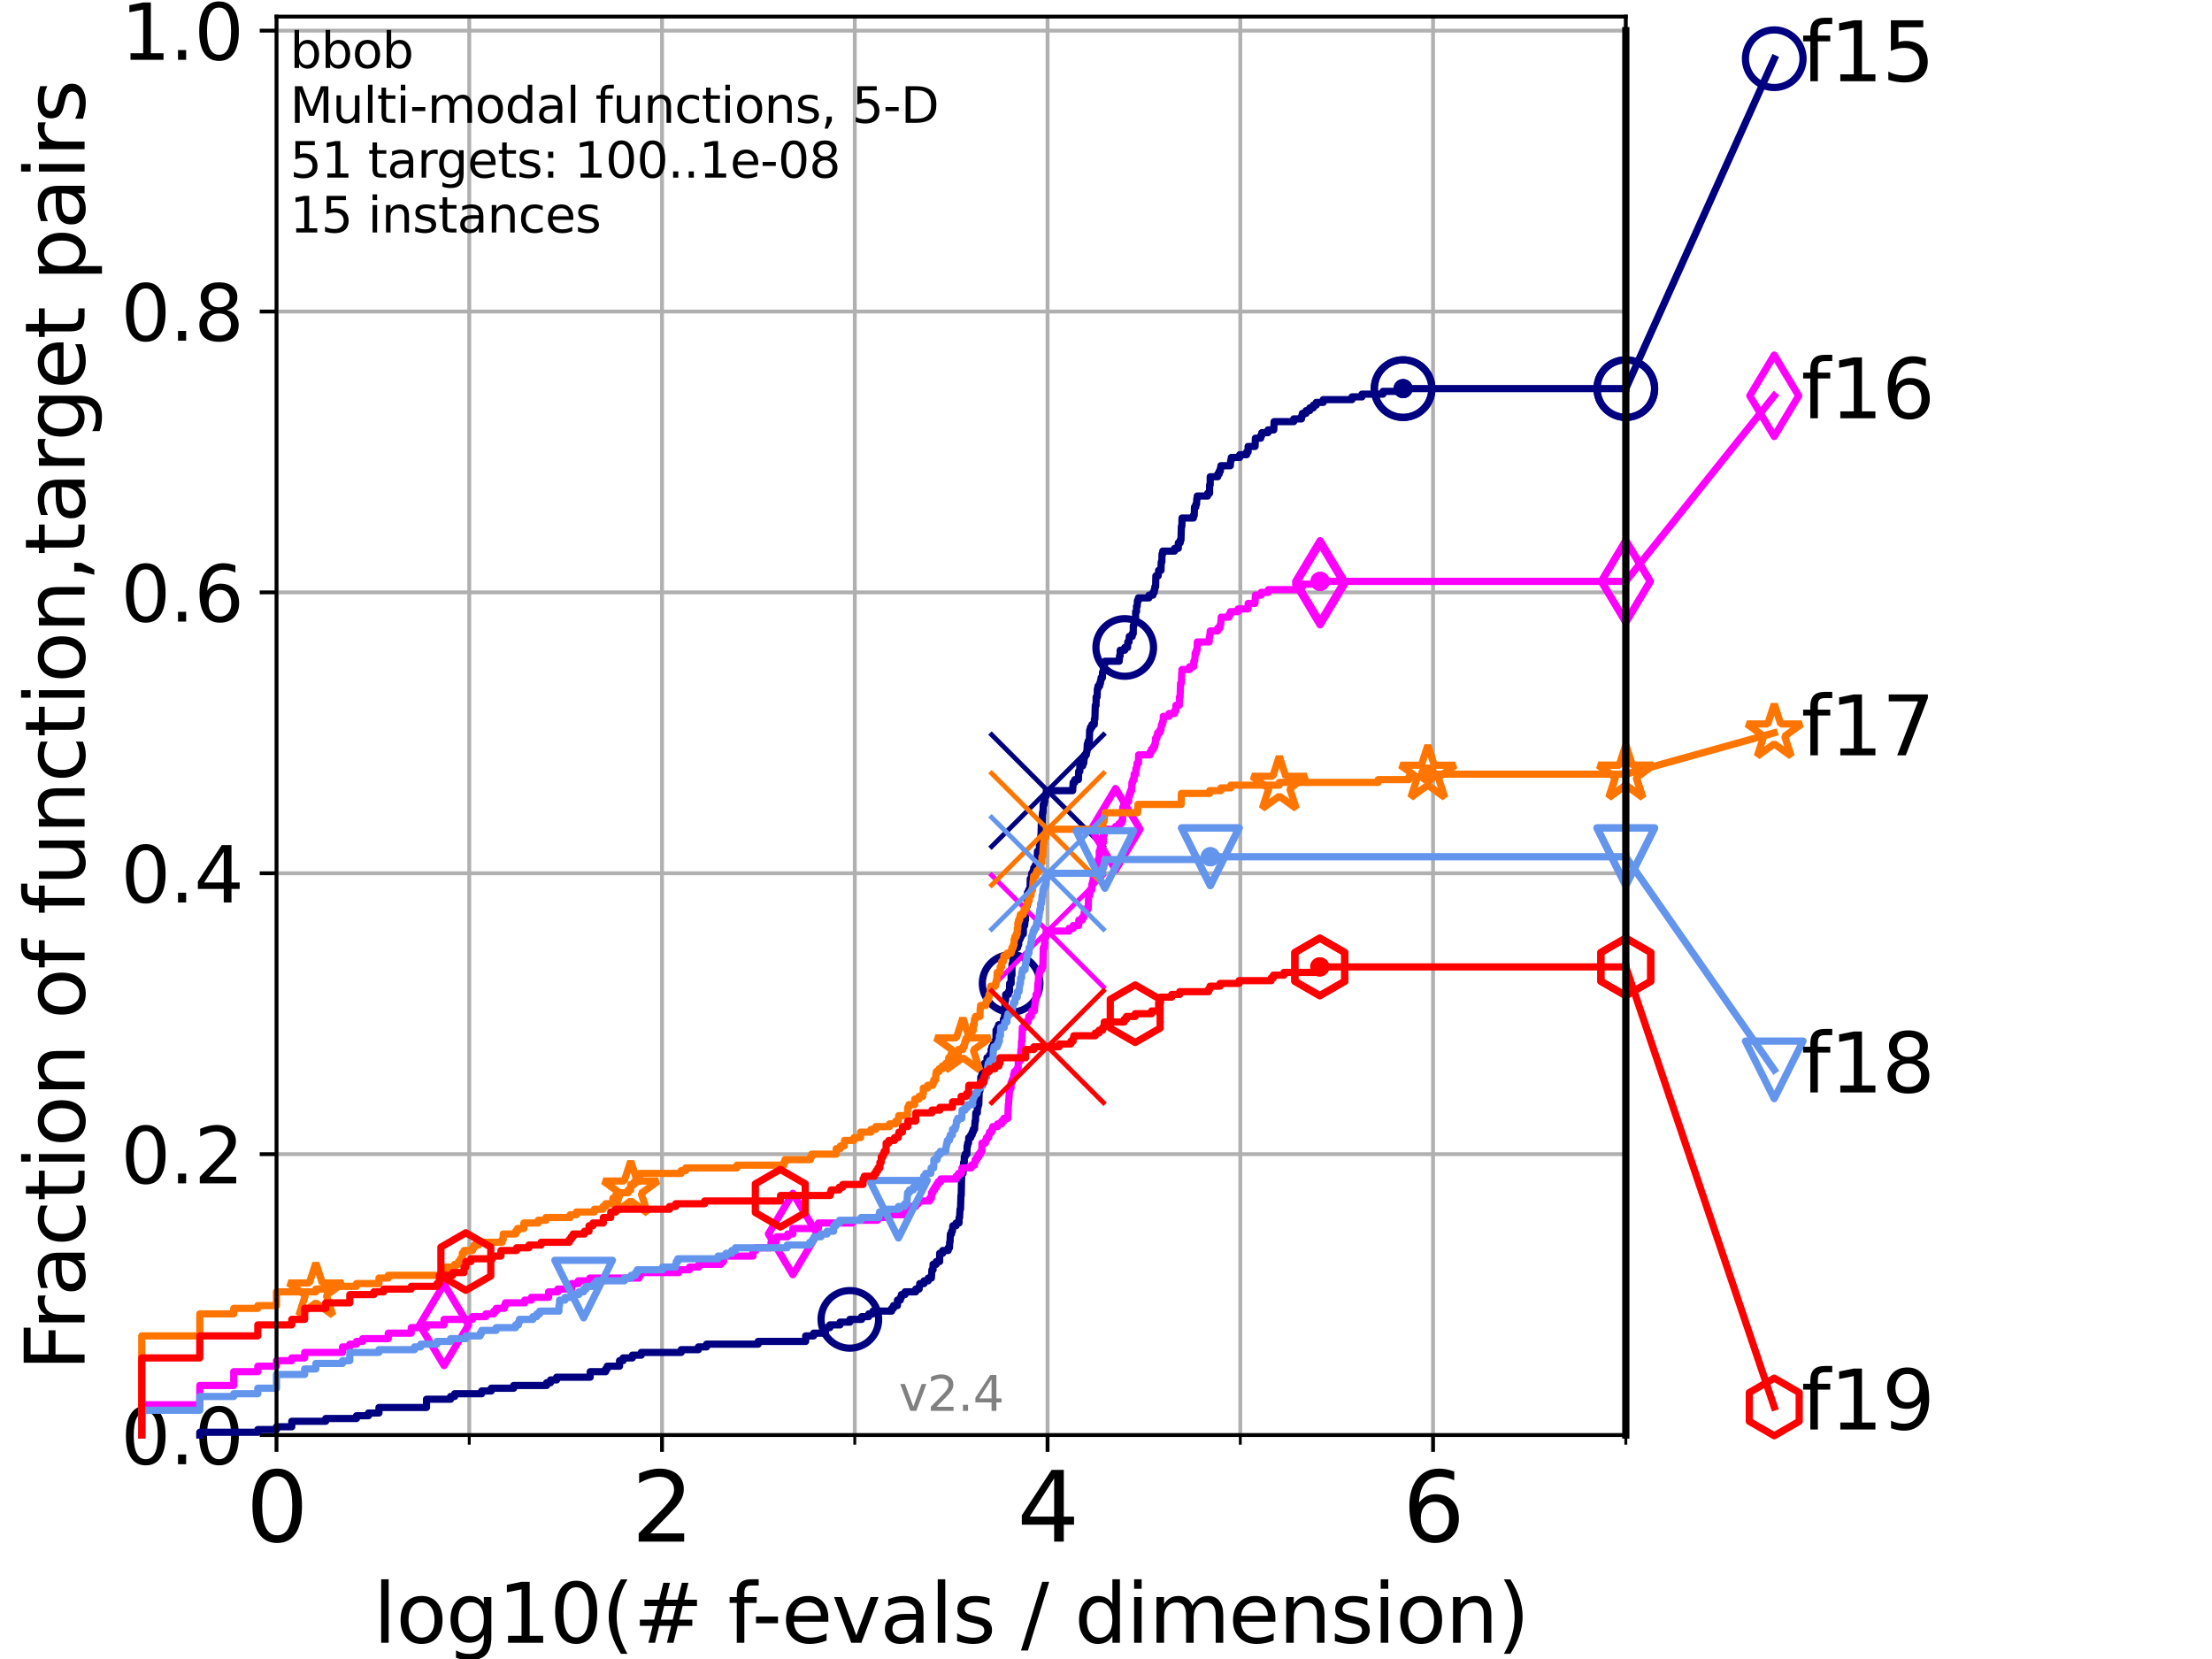 <?xml version="1.0" encoding="utf-8" standalone="no"?>
<!DOCTYPE svg PUBLIC "-//W3C//DTD SVG 1.1//EN"
  "http://www.w3.org/Graphics/SVG/1.1/DTD/svg11.dtd">
<svg height="345.6pt" version="1.1" viewBox="0 0 460.8 345.6" width="460.8pt" xmlns="http://www.w3.org/2000/svg" xmlns:xlink="http://www.w3.org/1999/xlink">
 <defs>
  <style type="text/css">*{stroke-linecap:butt;stroke-linejoin:round;}</style>
 </defs>
 <g id="figure_1">
  <g id="patch_1">
   <path d="M 0 345.6 
L 460.8 345.6 
L 460.8 0 
L 0 0 
z
" style="fill:#ffffff;"/>
  </g>
  <g id="axes_1">
   <g id="patch_2">
    <path d="M 57.6 298.944 
L 338.688 298.944 
L 338.688 3.456 
L 57.6 3.456 
z
" style="fill:#ffffff;"/>
   </g>
   <g id="matplotlib.axis_1">
    <g id="xtick_1">
     <g id="line2d_1">
      <path clip-path="url(#p0eb5e217fe)" d="M 57.6 298.944 
L 57.6 3.456 
" style="fill:none;stroke:#b0b0b0;stroke-linecap:square;stroke-width:0.8;"/>
     </g>
     <g id="line2d_2">
      <defs>
       <path d="M 0 0 
L 0 3.5 
" id="md1cab57c80" style="stroke:#000000;stroke-width:0.8;"/>
      </defs>
      <g>
       <use style="stroke:#000000;stroke-width:0.8;" x="57.6" xlink:href="#md1cab57c80" y="298.944"/>
      </g>
     </g>
     <g id="text_1">
      <!-- 0 -->
      <g transform="translate(51.237 321.141)scale(0.2 -0.2)">
       <defs>
        <path d="M 2034 4250 
Q 1547 4250 1301 3770 
Q 1056 3291 1056 2328 
Q 1056 1369 1301 889 
Q 1547 409 2034 409 
Q 2525 409 2770 889 
Q 3016 1369 3016 2328 
Q 3016 3291 2770 3770 
Q 2525 4250 2034 4250 
z
M 2034 4750 
Q 2819 4750 3233 4129 
Q 3647 3509 3647 2328 
Q 3647 1150 3233 529 
Q 2819 -91 2034 -91 
Q 1250 -91 836 529 
Q 422 1150 422 2328 
Q 422 3509 836 4129 
Q 1250 4750 2034 4750 
z
" id="DejaVuSans-30" transform="scale(0.016)"/>
       </defs>
       <use xlink:href="#DejaVuSans-30"/>
      </g>
     </g>
    </g>
    <g id="xtick_2">
     <g id="line2d_3">
      <path clip-path="url(#p0eb5e217fe)" d="M 137.911 298.944 
L 137.911 3.456 
" style="fill:none;stroke:#b0b0b0;stroke-linecap:square;stroke-width:0.8;"/>
     </g>
     <g id="line2d_4">
      <g>
       <use style="stroke:#000000;stroke-width:0.8;" x="137.911" xlink:href="#md1cab57c80" y="298.944"/>
      </g>
     </g>
     <g id="text_2">
      <!-- 2 -->
      <g transform="translate(131.548 321.141)scale(0.2 -0.2)">
       <defs>
        <path d="M 1228 531 
L 3431 531 
L 3431 0 
L 469 0 
L 469 531 
Q 828 903 1448 1529 
Q 2069 2156 2228 2338 
Q 2531 2678 2651 2914 
Q 2772 3150 2772 3378 
Q 2772 3750 2511 3984 
Q 2250 4219 1831 4219 
Q 1534 4219 1204 4116 
Q 875 4013 500 3803 
L 500 4441 
Q 881 4594 1212 4672 
Q 1544 4750 1819 4750 
Q 2544 4750 2975 4387 
Q 3406 4025 3406 3419 
Q 3406 3131 3298 2873 
Q 3191 2616 2906 2266 
Q 2828 2175 2409 1742 
Q 1991 1309 1228 531 
z
" id="DejaVuSans-32" transform="scale(0.016)"/>
       </defs>
       <use xlink:href="#DejaVuSans-32"/>
      </g>
     </g>
    </g>
    <g id="xtick_3">
     <g id="line2d_5">
      <path clip-path="url(#p0eb5e217fe)" d="M 218.222 298.944 
L 218.222 3.456 
" style="fill:none;stroke:#b0b0b0;stroke-linecap:square;stroke-width:0.8;"/>
     </g>
     <g id="line2d_6">
      <g>
       <use style="stroke:#000000;stroke-width:0.8;" x="218.222" xlink:href="#md1cab57c80" y="298.944"/>
      </g>
     </g>
     <g id="text_3">
      <!-- 4 -->
      <g transform="translate(211.859 321.141)scale(0.2 -0.2)">
       <defs>
        <path d="M 2419 4116 
L 825 1625 
L 2419 1625 
L 2419 4116 
z
M 2253 4666 
L 3047 4666 
L 3047 1625 
L 3713 1625 
L 3713 1100 
L 3047 1100 
L 3047 0 
L 2419 0 
L 2419 1100 
L 313 1100 
L 313 1709 
L 2253 4666 
z
" id="DejaVuSans-34" transform="scale(0.016)"/>
       </defs>
       <use xlink:href="#DejaVuSans-34"/>
      </g>
     </g>
    </g>
    <g id="xtick_4">
     <g id="line2d_7">
      <path clip-path="url(#p0eb5e217fe)" d="M 298.533 298.944 
L 298.533 3.456 
" style="fill:none;stroke:#b0b0b0;stroke-linecap:square;stroke-width:0.8;"/>
     </g>
     <g id="line2d_8">
      <g>
       <use style="stroke:#000000;stroke-width:0.8;" x="298.533" xlink:href="#md1cab57c80" y="298.944"/>
      </g>
     </g>
     <g id="text_4">
      <!-- 6 -->
      <g transform="translate(292.17 321.141)scale(0.2 -0.2)">
       <defs>
        <path d="M 2113 2584 
Q 1688 2584 1439 2293 
Q 1191 2003 1191 1497 
Q 1191 994 1439 701 
Q 1688 409 2113 409 
Q 2538 409 2786 701 
Q 3034 994 3034 1497 
Q 3034 2003 2786 2293 
Q 2538 2584 2113 2584 
z
M 3366 4563 
L 3366 3988 
Q 3128 4100 2886 4159 
Q 2644 4219 2406 4219 
Q 1781 4219 1451 3797 
Q 1122 3375 1075 2522 
Q 1259 2794 1537 2939 
Q 1816 3084 2150 3084 
Q 2853 3084 3261 2657 
Q 3669 2231 3669 1497 
Q 3669 778 3244 343 
Q 2819 -91 2113 -91 
Q 1303 -91 875 529 
Q 447 1150 447 2328 
Q 447 3434 972 4092 
Q 1497 4750 2381 4750 
Q 2619 4750 2861 4703 
Q 3103 4656 3366 4563 
z
" id="DejaVuSans-36" transform="scale(0.016)"/>
       </defs>
       <use xlink:href="#DejaVuSans-36"/>
      </g>
     </g>
    </g>
    <g id="xtick_5">
     <g id="line2d_9">
      <path clip-path="url(#p0eb5e217fe)" d="M 97.755 298.944 
L 97.755 3.456 
" style="fill:none;stroke:#b0b0b0;stroke-linecap:square;stroke-width:0.8;"/>
     </g>
     <g id="line2d_10">
      <defs>
       <path d="M 0 0 
L 0 2 
" id="m7038a55532" style="stroke:#000000;stroke-width:0.6;"/>
      </defs>
      <g>
       <use style="stroke:#000000;stroke-width:0.6;" x="97.755" xlink:href="#m7038a55532" y="298.944"/>
      </g>
     </g>
    </g>
    <g id="xtick_6">
     <g id="line2d_11">
      <path clip-path="url(#p0eb5e217fe)" d="M 178.066 298.944 
L 178.066 3.456 
" style="fill:none;stroke:#b0b0b0;stroke-linecap:square;stroke-width:0.8;"/>
     </g>
     <g id="line2d_12">
      <g>
       <use style="stroke:#000000;stroke-width:0.6;" x="178.066" xlink:href="#m7038a55532" y="298.944"/>
      </g>
     </g>
    </g>
    <g id="xtick_7">
     <g id="line2d_13">
      <path clip-path="url(#p0eb5e217fe)" d="M 258.377 298.944 
L 258.377 3.456 
" style="fill:none;stroke:#b0b0b0;stroke-linecap:square;stroke-width:0.8;"/>
     </g>
     <g id="line2d_14">
      <g>
       <use style="stroke:#000000;stroke-width:0.6;" x="258.377" xlink:href="#m7038a55532" y="298.944"/>
      </g>
     </g>
    </g>
    <g id="xtick_8">
     <g id="line2d_15">
      <path clip-path="url(#p0eb5e217fe)" d="M 338.688 298.944 
L 338.688 3.456 
" style="fill:none;stroke:#b0b0b0;stroke-linecap:square;stroke-width:0.8;"/>
     </g>
     <g id="line2d_16">
      <g>
       <use style="stroke:#000000;stroke-width:0.6;" x="338.688" xlink:href="#m7038a55532" y="298.944"/>
      </g>
     </g>
    </g>
    <g id="text_5">
     <!-- log10(# f-evals / dimension) -->
     <g transform="translate(77.764 342.218)scale(0.17 -0.17)">
      <defs>
       <path d="M 603 4863 
L 1178 4863 
L 1178 0 
L 603 0 
L 603 4863 
z
" id="DejaVuSans-6c" transform="scale(0.016)"/>
       <path d="M 1959 3097 
Q 1497 3097 1228 2736 
Q 959 2375 959 1747 
Q 959 1119 1226 758 
Q 1494 397 1959 397 
Q 2419 397 2687 759 
Q 2956 1122 2956 1747 
Q 2956 2369 2687 2733 
Q 2419 3097 1959 3097 
z
M 1959 3584 
Q 2709 3584 3137 3096 
Q 3566 2609 3566 1747 
Q 3566 888 3137 398 
Q 2709 -91 1959 -91 
Q 1206 -91 779 398 
Q 353 888 353 1747 
Q 353 2609 779 3096 
Q 1206 3584 1959 3584 
z
" id="DejaVuSans-6f" transform="scale(0.016)"/>
       <path d="M 2906 1791 
Q 2906 2416 2648 2759 
Q 2391 3103 1925 3103 
Q 1463 3103 1205 2759 
Q 947 2416 947 1791 
Q 947 1169 1205 825 
Q 1463 481 1925 481 
Q 2391 481 2648 825 
Q 2906 1169 2906 1791 
z
M 3481 434 
Q 3481 -459 3084 -895 
Q 2688 -1331 1869 -1331 
Q 1566 -1331 1297 -1286 
Q 1028 -1241 775 -1147 
L 775 -588 
Q 1028 -725 1275 -790 
Q 1522 -856 1778 -856 
Q 2344 -856 2625 -561 
Q 2906 -266 2906 331 
L 2906 616 
Q 2728 306 2450 153 
Q 2172 0 1784 0 
Q 1141 0 747 490 
Q 353 981 353 1791 
Q 353 2603 747 3093 
Q 1141 3584 1784 3584 
Q 2172 3584 2450 3431 
Q 2728 3278 2906 2969 
L 2906 3500 
L 3481 3500 
L 3481 434 
z
" id="DejaVuSans-67" transform="scale(0.016)"/>
       <path d="M 794 531 
L 1825 531 
L 1825 4091 
L 703 3866 
L 703 4441 
L 1819 4666 
L 2450 4666 
L 2450 531 
L 3481 531 
L 3481 0 
L 794 0 
L 794 531 
z
" id="DejaVuSans-31" transform="scale(0.016)"/>
       <path d="M 1984 4856 
Q 1566 4138 1362 3434 
Q 1159 2731 1159 2009 
Q 1159 1288 1364 580 
Q 1569 -128 1984 -844 
L 1484 -844 
Q 1016 -109 783 600 
Q 550 1309 550 2009 
Q 550 2706 781 3412 
Q 1013 4119 1484 4856 
L 1984 4856 
z
" id="DejaVuSans-28" transform="scale(0.016)"/>
       <path d="M 3272 2816 
L 2363 2816 
L 2100 1772 
L 3016 1772 
L 3272 2816 
z
M 2803 4594 
L 2478 3297 
L 3391 3297 
L 3719 4594 
L 4219 4594 
L 3897 3297 
L 4872 3297 
L 4872 2816 
L 3775 2816 
L 3519 1772 
L 4513 1772 
L 4513 1294 
L 3397 1294 
L 3072 0 
L 2572 0 
L 2894 1294 
L 1978 1294 
L 1656 0 
L 1153 0 
L 1478 1294 
L 494 1294 
L 494 1772 
L 1594 1772 
L 1856 2816 
L 850 2816 
L 850 3297 
L 1978 3297 
L 2297 4594 
L 2803 4594 
z
" id="DejaVuSans-23" transform="scale(0.016)"/>
       <path id="DejaVuSans-20" transform="scale(0.016)"/>
       <path d="M 2375 4863 
L 2375 4384 
L 1825 4384 
Q 1516 4384 1395 4259 
Q 1275 4134 1275 3809 
L 1275 3500 
L 2222 3500 
L 2222 3053 
L 1275 3053 
L 1275 0 
L 697 0 
L 697 3053 
L 147 3053 
L 147 3500 
L 697 3500 
L 697 3744 
Q 697 4328 969 4595 
Q 1241 4863 1831 4863 
L 2375 4863 
z
" id="DejaVuSans-66" transform="scale(0.016)"/>
       <path d="M 313 2009 
L 1997 2009 
L 1997 1497 
L 313 1497 
L 313 2009 
z
" id="DejaVuSans-2d" transform="scale(0.016)"/>
       <path d="M 3597 1894 
L 3597 1613 
L 953 1613 
Q 991 1019 1311 708 
Q 1631 397 2203 397 
Q 2534 397 2845 478 
Q 3156 559 3463 722 
L 3463 178 
Q 3153 47 2828 -22 
Q 2503 -91 2169 -91 
Q 1331 -91 842 396 
Q 353 884 353 1716 
Q 353 2575 817 3079 
Q 1281 3584 2069 3584 
Q 2775 3584 3186 3129 
Q 3597 2675 3597 1894 
z
M 3022 2063 
Q 3016 2534 2758 2815 
Q 2500 3097 2075 3097 
Q 1594 3097 1305 2825 
Q 1016 2553 972 2059 
L 3022 2063 
z
" id="DejaVuSans-65" transform="scale(0.016)"/>
       <path d="M 191 3500 
L 800 3500 
L 1894 563 
L 2988 3500 
L 3597 3500 
L 2284 0 
L 1503 0 
L 191 3500 
z
" id="DejaVuSans-76" transform="scale(0.016)"/>
       <path d="M 2194 1759 
Q 1497 1759 1228 1600 
Q 959 1441 959 1056 
Q 959 750 1161 570 
Q 1363 391 1709 391 
Q 2188 391 2477 730 
Q 2766 1069 2766 1631 
L 2766 1759 
L 2194 1759 
z
M 3341 1997 
L 3341 0 
L 2766 0 
L 2766 531 
Q 2569 213 2275 61 
Q 1981 -91 1556 -91 
Q 1019 -91 701 211 
Q 384 513 384 1019 
Q 384 1609 779 1909 
Q 1175 2209 1959 2209 
L 2766 2209 
L 2766 2266 
Q 2766 2663 2505 2880 
Q 2244 3097 1772 3097 
Q 1472 3097 1187 3025 
Q 903 2953 641 2809 
L 641 3341 
Q 956 3463 1253 3523 
Q 1550 3584 1831 3584 
Q 2591 3584 2966 3190 
Q 3341 2797 3341 1997 
z
" id="DejaVuSans-61" transform="scale(0.016)"/>
       <path d="M 2834 3397 
L 2834 2853 
Q 2591 2978 2328 3040 
Q 2066 3103 1784 3103 
Q 1356 3103 1142 2972 
Q 928 2841 928 2578 
Q 928 2378 1081 2264 
Q 1234 2150 1697 2047 
L 1894 2003 
Q 2506 1872 2764 1633 
Q 3022 1394 3022 966 
Q 3022 478 2636 193 
Q 2250 -91 1575 -91 
Q 1294 -91 989 -36 
Q 684 19 347 128 
L 347 722 
Q 666 556 975 473 
Q 1284 391 1588 391 
Q 1994 391 2212 530 
Q 2431 669 2431 922 
Q 2431 1156 2273 1281 
Q 2116 1406 1581 1522 
L 1381 1569 
Q 847 1681 609 1914 
Q 372 2147 372 2553 
Q 372 3047 722 3315 
Q 1072 3584 1716 3584 
Q 2034 3584 2315 3537 
Q 2597 3491 2834 3397 
z
" id="DejaVuSans-73" transform="scale(0.016)"/>
       <path d="M 1625 4666 
L 2156 4666 
L 531 -594 
L 0 -594 
L 1625 4666 
z
" id="DejaVuSans-2f" transform="scale(0.016)"/>
       <path d="M 2906 2969 
L 2906 4863 
L 3481 4863 
L 3481 0 
L 2906 0 
L 2906 525 
Q 2725 213 2448 61 
Q 2172 -91 1784 -91 
Q 1150 -91 751 415 
Q 353 922 353 1747 
Q 353 2572 751 3078 
Q 1150 3584 1784 3584 
Q 2172 3584 2448 3432 
Q 2725 3281 2906 2969 
z
M 947 1747 
Q 947 1113 1208 752 
Q 1469 391 1925 391 
Q 2381 391 2643 752 
Q 2906 1113 2906 1747 
Q 2906 2381 2643 2742 
Q 2381 3103 1925 3103 
Q 1469 3103 1208 2742 
Q 947 2381 947 1747 
z
" id="DejaVuSans-64" transform="scale(0.016)"/>
       <path d="M 603 3500 
L 1178 3500 
L 1178 0 
L 603 0 
L 603 3500 
z
M 603 4863 
L 1178 4863 
L 1178 4134 
L 603 4134 
L 603 4863 
z
" id="DejaVuSans-69" transform="scale(0.016)"/>
       <path d="M 3328 2828 
Q 3544 3216 3844 3400 
Q 4144 3584 4550 3584 
Q 5097 3584 5394 3201 
Q 5691 2819 5691 2113 
L 5691 0 
L 5113 0 
L 5113 2094 
Q 5113 2597 4934 2840 
Q 4756 3084 4391 3084 
Q 3944 3084 3684 2787 
Q 3425 2491 3425 1978 
L 3425 0 
L 2847 0 
L 2847 2094 
Q 2847 2600 2669 2842 
Q 2491 3084 2119 3084 
Q 1678 3084 1418 2786 
Q 1159 2488 1159 1978 
L 1159 0 
L 581 0 
L 581 3500 
L 1159 3500 
L 1159 2956 
Q 1356 3278 1631 3431 
Q 1906 3584 2284 3584 
Q 2666 3584 2933 3390 
Q 3200 3197 3328 2828 
z
" id="DejaVuSans-6d" transform="scale(0.016)"/>
       <path d="M 3513 2113 
L 3513 0 
L 2938 0 
L 2938 2094 
Q 2938 2591 2744 2837 
Q 2550 3084 2163 3084 
Q 1697 3084 1428 2787 
Q 1159 2491 1159 1978 
L 1159 0 
L 581 0 
L 581 3500 
L 1159 3500 
L 1159 2956 
Q 1366 3272 1645 3428 
Q 1925 3584 2291 3584 
Q 2894 3584 3203 3211 
Q 3513 2838 3513 2113 
z
" id="DejaVuSans-6e" transform="scale(0.016)"/>
       <path d="M 513 4856 
L 1013 4856 
Q 1481 4119 1714 3412 
Q 1947 2706 1947 2009 
Q 1947 1309 1714 600 
Q 1481 -109 1013 -844 
L 513 -844 
Q 928 -128 1133 580 
Q 1338 1288 1338 2009 
Q 1338 2731 1133 3434 
Q 928 4138 513 4856 
z
" id="DejaVuSans-29" transform="scale(0.016)"/>
      </defs>
      <use xlink:href="#DejaVuSans-6c"/>
      <use x="27.783" xlink:href="#DejaVuSans-6f"/>
      <use x="88.965" xlink:href="#DejaVuSans-67"/>
      <use x="152.441" xlink:href="#DejaVuSans-31"/>
      <use x="216.064" xlink:href="#DejaVuSans-30"/>
      <use x="279.688" xlink:href="#DejaVuSans-28"/>
      <use x="318.701" xlink:href="#DejaVuSans-23"/>
      <use x="402.49" xlink:href="#DejaVuSans-20"/>
      <use x="434.277" xlink:href="#DejaVuSans-66"/>
      <use x="463.982" xlink:href="#DejaVuSans-2d"/>
      <use x="500.066" xlink:href="#DejaVuSans-65"/>
      <use x="561.59" xlink:href="#DejaVuSans-76"/>
      <use x="620.77" xlink:href="#DejaVuSans-61"/>
      <use x="682.049" xlink:href="#DejaVuSans-6c"/>
      <use x="709.832" xlink:href="#DejaVuSans-73"/>
      <use x="761.932" xlink:href="#DejaVuSans-20"/>
      <use x="793.719" xlink:href="#DejaVuSans-2f"/>
      <use x="827.41" xlink:href="#DejaVuSans-20"/>
      <use x="859.197" xlink:href="#DejaVuSans-64"/>
      <use x="922.674" xlink:href="#DejaVuSans-69"/>
      <use x="950.457" xlink:href="#DejaVuSans-6d"/>
      <use x="1047.869" xlink:href="#DejaVuSans-65"/>
      <use x="1109.393" xlink:href="#DejaVuSans-6e"/>
      <use x="1172.771" xlink:href="#DejaVuSans-73"/>
      <use x="1224.871" xlink:href="#DejaVuSans-69"/>
      <use x="1252.654" xlink:href="#DejaVuSans-6f"/>
      <use x="1313.836" xlink:href="#DejaVuSans-6e"/>
      <use x="1377.215" xlink:href="#DejaVuSans-29"/>
     </g>
    </g>
   </g>
   <g id="matplotlib.axis_2">
    <g id="ytick_1">
     <g id="line2d_17">
      <path clip-path="url(#p0eb5e217fe)" d="M 57.6 298.944 
L 338.688 298.944 
" style="fill:none;stroke:#b0b0b0;stroke-linecap:square;stroke-width:0.8;"/>
     </g>
     <g id="line2d_18">
      <defs>
       <path d="M 0 0 
L -3.5 0 
" id="m9f011941b8" style="stroke:#000000;stroke-width:0.8;"/>
      </defs>
      <g>
       <use style="stroke:#000000;stroke-width:0.8;" x="57.6" xlink:href="#m9f011941b8" y="298.944"/>
      </g>
     </g>
     <g id="text_6">
      <!-- 0.0 -->
      <g transform="translate(25.155 305.023)scale(0.16 -0.16)">
       <defs>
        <path d="M 684 794 
L 1344 794 
L 1344 0 
L 684 0 
L 684 794 
z
" id="DejaVuSans-2e" transform="scale(0.016)"/>
       </defs>
       <use xlink:href="#DejaVuSans-30"/>
       <use x="63.623" xlink:href="#DejaVuSans-2e"/>
       <use x="95.41" xlink:href="#DejaVuSans-30"/>
      </g>
     </g>
    </g>
    <g id="ytick_2">
     <g id="line2d_19">
      <path clip-path="url(#p0eb5e217fe)" d="M 57.6 240.432 
L 338.688 240.432 
" style="fill:none;stroke:#b0b0b0;stroke-linecap:square;stroke-width:0.8;"/>
     </g>
     <g id="line2d_20">
      <g>
       <use style="stroke:#000000;stroke-width:0.8;" x="57.6" xlink:href="#m9f011941b8" y="240.432"/>
      </g>
     </g>
     <g id="text_7">
      <!-- 0.2 -->
      <g transform="translate(25.155 246.51)scale(0.16 -0.16)">
       <use xlink:href="#DejaVuSans-30"/>
       <use x="63.623" xlink:href="#DejaVuSans-2e"/>
       <use x="95.41" xlink:href="#DejaVuSans-32"/>
      </g>
     </g>
    </g>
    <g id="ytick_3">
     <g id="line2d_21">
      <path clip-path="url(#p0eb5e217fe)" d="M 57.6 181.919 
L 338.688 181.919 
" style="fill:none;stroke:#b0b0b0;stroke-linecap:square;stroke-width:0.8;"/>
     </g>
     <g id="line2d_22">
      <g>
       <use style="stroke:#000000;stroke-width:0.8;" x="57.6" xlink:href="#m9f011941b8" y="181.919"/>
      </g>
     </g>
     <g id="text_8">
      <!-- 0.4 -->
      <g transform="translate(25.155 187.998)scale(0.16 -0.16)">
       <use xlink:href="#DejaVuSans-30"/>
       <use x="63.623" xlink:href="#DejaVuSans-2e"/>
       <use x="95.41" xlink:href="#DejaVuSans-34"/>
      </g>
     </g>
    </g>
    <g id="ytick_4">
     <g id="line2d_23">
      <path clip-path="url(#p0eb5e217fe)" d="M 57.6 123.407 
L 338.688 123.407 
" style="fill:none;stroke:#b0b0b0;stroke-linecap:square;stroke-width:0.8;"/>
     </g>
     <g id="line2d_24">
      <g>
       <use style="stroke:#000000;stroke-width:0.8;" x="57.6" xlink:href="#m9f011941b8" y="123.407"/>
      </g>
     </g>
     <g id="text_9">
      <!-- 0.6 -->
      <g transform="translate(25.155 129.485)scale(0.16 -0.16)">
       <use xlink:href="#DejaVuSans-30"/>
       <use x="63.623" xlink:href="#DejaVuSans-2e"/>
       <use x="95.41" xlink:href="#DejaVuSans-36"/>
      </g>
     </g>
    </g>
    <g id="ytick_5">
     <g id="line2d_25">
      <path clip-path="url(#p0eb5e217fe)" d="M 57.6 64.894 
L 338.688 64.894 
" style="fill:none;stroke:#b0b0b0;stroke-linecap:square;stroke-width:0.8;"/>
     </g>
     <g id="line2d_26">
      <g>
       <use style="stroke:#000000;stroke-width:0.8;" x="57.6" xlink:href="#m9f011941b8" y="64.894"/>
      </g>
     </g>
     <g id="text_10">
      <!-- 0.8 -->
      <g transform="translate(25.155 70.973)scale(0.16 -0.16)">
       <defs>
        <path d="M 2034 2216 
Q 1584 2216 1326 1975 
Q 1069 1734 1069 1313 
Q 1069 891 1326 650 
Q 1584 409 2034 409 
Q 2484 409 2743 651 
Q 3003 894 3003 1313 
Q 3003 1734 2745 1975 
Q 2488 2216 2034 2216 
z
M 1403 2484 
Q 997 2584 770 2862 
Q 544 3141 544 3541 
Q 544 4100 942 4425 
Q 1341 4750 2034 4750 
Q 2731 4750 3128 4425 
Q 3525 4100 3525 3541 
Q 3525 3141 3298 2862 
Q 3072 2584 2669 2484 
Q 3125 2378 3379 2068 
Q 3634 1759 3634 1313 
Q 3634 634 3220 271 
Q 2806 -91 2034 -91 
Q 1263 -91 848 271 
Q 434 634 434 1313 
Q 434 1759 690 2068 
Q 947 2378 1403 2484 
z
M 1172 3481 
Q 1172 3119 1398 2916 
Q 1625 2713 2034 2713 
Q 2441 2713 2670 2916 
Q 2900 3119 2900 3481 
Q 2900 3844 2670 4047 
Q 2441 4250 2034 4250 
Q 1625 4250 1398 4047 
Q 1172 3844 1172 3481 
z
" id="DejaVuSans-38" transform="scale(0.016)"/>
       </defs>
       <use xlink:href="#DejaVuSans-30"/>
       <use x="63.623" xlink:href="#DejaVuSans-2e"/>
       <use x="95.41" xlink:href="#DejaVuSans-38"/>
      </g>
     </g>
    </g>
    <g id="ytick_6">
     <g id="line2d_27">
      <path clip-path="url(#p0eb5e217fe)" d="M 57.6 6.382 
L 338.688 6.382 
" style="fill:none;stroke:#b0b0b0;stroke-linecap:square;stroke-width:0.8;"/>
     </g>
     <g id="line2d_28">
      <g>
       <use style="stroke:#000000;stroke-width:0.8;" x="57.6" xlink:href="#m9f011941b8" y="6.382"/>
      </g>
     </g>
     <g id="text_11">
      <!-- 1.0 -->
      <g transform="translate(25.155 12.46)scale(0.16 -0.16)">
       <use xlink:href="#DejaVuSans-31"/>
       <use x="63.623" xlink:href="#DejaVuSans-2e"/>
       <use x="95.41" xlink:href="#DejaVuSans-30"/>
      </g>
     </g>
    </g>
    <g id="text_12">
     <!-- Fraction of function,target pairs -->
     <g transform="translate(17.62 285.585)rotate(-90)scale(0.17 -0.17)">
      <defs>
       <path d="M 628 4666 
L 3309 4666 
L 3309 4134 
L 1259 4134 
L 1259 2759 
L 3109 2759 
L 3109 2228 
L 1259 2228 
L 1259 0 
L 628 0 
L 628 4666 
z
" id="DejaVuSans-46" transform="scale(0.016)"/>
       <path d="M 2631 2963 
Q 2534 3019 2420 3045 
Q 2306 3072 2169 3072 
Q 1681 3072 1420 2755 
Q 1159 2438 1159 1844 
L 1159 0 
L 581 0 
L 581 3500 
L 1159 3500 
L 1159 2956 
Q 1341 3275 1631 3429 
Q 1922 3584 2338 3584 
Q 2397 3584 2469 3576 
Q 2541 3569 2628 3553 
L 2631 2963 
z
" id="DejaVuSans-72" transform="scale(0.016)"/>
       <path d="M 3122 3366 
L 3122 2828 
Q 2878 2963 2633 3030 
Q 2388 3097 2138 3097 
Q 1578 3097 1268 2742 
Q 959 2388 959 1747 
Q 959 1106 1268 751 
Q 1578 397 2138 397 
Q 2388 397 2633 464 
Q 2878 531 3122 666 
L 3122 134 
Q 2881 22 2623 -34 
Q 2366 -91 2075 -91 
Q 1284 -91 818 406 
Q 353 903 353 1747 
Q 353 2603 823 3093 
Q 1294 3584 2113 3584 
Q 2378 3584 2631 3529 
Q 2884 3475 3122 3366 
z
" id="DejaVuSans-63" transform="scale(0.016)"/>
       <path d="M 1172 4494 
L 1172 3500 
L 2356 3500 
L 2356 3053 
L 1172 3053 
L 1172 1153 
Q 1172 725 1289 603 
Q 1406 481 1766 481 
L 2356 481 
L 2356 0 
L 1766 0 
Q 1100 0 847 248 
Q 594 497 594 1153 
L 594 3053 
L 172 3053 
L 172 3500 
L 594 3500 
L 594 4494 
L 1172 4494 
z
" id="DejaVuSans-74" transform="scale(0.016)"/>
       <path d="M 544 1381 
L 544 3500 
L 1119 3500 
L 1119 1403 
Q 1119 906 1312 657 
Q 1506 409 1894 409 
Q 2359 409 2629 706 
Q 2900 1003 2900 1516 
L 2900 3500 
L 3475 3500 
L 3475 0 
L 2900 0 
L 2900 538 
Q 2691 219 2414 64 
Q 2138 -91 1772 -91 
Q 1169 -91 856 284 
Q 544 659 544 1381 
z
M 1991 3584 
L 1991 3584 
z
" id="DejaVuSans-75" transform="scale(0.016)"/>
       <path d="M 750 794 
L 1409 794 
L 1409 256 
L 897 -744 
L 494 -744 
L 750 256 
L 750 794 
z
" id="DejaVuSans-2c" transform="scale(0.016)"/>
       <path d="M 1159 525 
L 1159 -1331 
L 581 -1331 
L 581 3500 
L 1159 3500 
L 1159 2969 
Q 1341 3281 1617 3432 
Q 1894 3584 2278 3584 
Q 2916 3584 3314 3078 
Q 3713 2572 3713 1747 
Q 3713 922 3314 415 
Q 2916 -91 2278 -91 
Q 1894 -91 1617 61 
Q 1341 213 1159 525 
z
M 3116 1747 
Q 3116 2381 2855 2742 
Q 2594 3103 2138 3103 
Q 1681 3103 1420 2742 
Q 1159 2381 1159 1747 
Q 1159 1113 1420 752 
Q 1681 391 2138 391 
Q 2594 391 2855 752 
Q 3116 1113 3116 1747 
z
" id="DejaVuSans-70" transform="scale(0.016)"/>
      </defs>
      <use xlink:href="#DejaVuSans-46"/>
      <use x="50.27" xlink:href="#DejaVuSans-72"/>
      <use x="91.383" xlink:href="#DejaVuSans-61"/>
      <use x="152.662" xlink:href="#DejaVuSans-63"/>
      <use x="207.643" xlink:href="#DejaVuSans-74"/>
      <use x="246.852" xlink:href="#DejaVuSans-69"/>
      <use x="274.635" xlink:href="#DejaVuSans-6f"/>
      <use x="335.816" xlink:href="#DejaVuSans-6e"/>
      <use x="399.195" xlink:href="#DejaVuSans-20"/>
      <use x="430.982" xlink:href="#DejaVuSans-6f"/>
      <use x="492.164" xlink:href="#DejaVuSans-66"/>
      <use x="527.369" xlink:href="#DejaVuSans-20"/>
      <use x="559.156" xlink:href="#DejaVuSans-66"/>
      <use x="594.361" xlink:href="#DejaVuSans-75"/>
      <use x="657.74" xlink:href="#DejaVuSans-6e"/>
      <use x="721.119" xlink:href="#DejaVuSans-63"/>
      <use x="776.1" xlink:href="#DejaVuSans-74"/>
      <use x="815.309" xlink:href="#DejaVuSans-69"/>
      <use x="843.092" xlink:href="#DejaVuSans-6f"/>
      <use x="904.273" xlink:href="#DejaVuSans-6e"/>
      <use x="967.652" xlink:href="#DejaVuSans-2c"/>
      <use x="999.439" xlink:href="#DejaVuSans-74"/>
      <use x="1038.648" xlink:href="#DejaVuSans-61"/>
      <use x="1099.928" xlink:href="#DejaVuSans-72"/>
      <use x="1139.291" xlink:href="#DejaVuSans-67"/>
      <use x="1202.768" xlink:href="#DejaVuSans-65"/>
      <use x="1264.291" xlink:href="#DejaVuSans-74"/>
      <use x="1303.5" xlink:href="#DejaVuSans-20"/>
      <use x="1335.287" xlink:href="#DejaVuSans-70"/>
      <use x="1398.764" xlink:href="#DejaVuSans-61"/>
      <use x="1460.043" xlink:href="#DejaVuSans-69"/>
      <use x="1487.826" xlink:href="#DejaVuSans-72"/>
      <use x="1528.939" xlink:href="#DejaVuSans-73"/>
     </g>
    </g>
   </g>
   <g id="line2d_29">
    <defs>
     <path d="M 0 1.5 
C 0.398 1.5 0.779 1.342 1.061 1.061 
C 1.342 0.779 1.5 0.398 1.5 0 
C 1.5 -0.398 1.342 -0.779 1.061 -1.061 
C 0.779 -1.342 0.398 -1.5 0 -1.5 
C -0.398 -1.5 -0.779 -1.342 -1.061 -1.061 
C -1.342 -0.779 -1.5 -0.398 -1.5 0 
C -1.5 0.398 -1.342 0.779 -1.061 1.061 
C -0.779 1.342 -0.398 1.5 0 1.5 
z
" id="m470a8c394a" style="stroke:#000080;"/>
    </defs>
    <g>
     <use style="fill:#000080;stroke:#000080;" x="292.295" xlink:href="#m470a8c394a" y="80.956"/>
     <use style="fill:#000080;stroke:#000080;" x="292.295" xlink:href="#m470a8c394a" y="80.956"/>
    </g>
   </g>
   <g id="line2d_30">
    <path d="M 41.621 298.944 
L 41.621 298.37 
L 53.709 298.37 
L 53.709 297.797 
L 57.6 297.797 
L 57.6 297.223 
L 60.78 297.223 
L 60.78 296.076 
L 67.851 296.076 
L 67.851 295.502 
L 74.263 295.502 
L 74.263 294.928 
L 76.759 294.928 
L 76.759 294.355 
L 78.942 294.355 
L 78.942 293.207 
L 88.847 293.207 
L 88.847 291.487 
L 93.864 291.487 
L 93.864 290.913 
L 94.715 290.913 
L 94.715 290.339 
L 100.344 290.339 
L 100.344 289.766 
L 102.331 289.766 
L 102.331 289.192 
L 107.009 289.192 
L 107.009 288.618 
L 113.874 288.618 
L 113.874 288.045 
L 114.685 288.045 
L 114.685 287.471 
L 115.959 287.471 
L 115.959 286.897 
L 122.948 286.897 
L 122.948 285.75 
L 126.168 285.75 
L 126.168 285.176 
L 126.507 285.176 
L 126.507 284.603 
L 129.06 284.603 
L 129.06 283.455 
L 129.798 283.455 
L 129.798 282.882 
L 131.74 282.882 
L 131.74 282.308 
L 133.578 282.308 
L 133.578 281.734 
L 141.914 281.734 
L 141.914 281.161 
L 145.486 281.161 
L 145.486 280.587 
L 147.185 280.587 
L 147.185 280.013 
L 157.943 280.013 
L 157.943 279.44 
L 167.836 279.44 
L 167.836 278.293 
L 169.497 278.293 
L 169.497 277.719 
L 171.931 277.719 
L 171.985 276.572 
L 172.876 276.572 
L 172.876 275.998 
L 174.997 275.998 
L 174.997 275.424 
L 177.039 275.424 
L 177.039 274.851 
L 179.495 274.851 
L 179.495 274.277 
L 180.973 274.277 
L 180.973 273.703 
L 181.846 273.703 
L 181.846 273.13 
L 185.743 273.13 
L 185.743 272.556 
L 186.127 272.556 
L 186.127 271.982 
L 186.953 271.982 
L 186.953 270.835 
L 187.563 270.835 
L 187.563 270.261 
L 187.786 270.261 
L 187.786 269.688 
L 188.534 269.688 
L 188.534 269.114 
L 190.764 269.114 
L 190.764 268.54 
L 191.471 268.54 
L 191.471 267.967 
L 191.601 267.967 
L 191.601 267.393 
L 192.502 267.393 
L 192.502 266.82 
L 193.363 266.82 
L 193.363 266.246 
L 194.022 266.246 
L 194.131 264.525 
L 194.371 264.525 
L 194.371 263.378 
L 195.04 263.378 
L 195.04 262.804 
L 195.745 262.804 
L 195.745 261.083 
L 196.38 261.083 
L 196.38 260.509 
L 197.523 260.509 
L 197.523 259.936 
L 197.791 259.936 
L 197.83 258.788 
L 197.908 258.788 
L 197.98 257.067 
L 198.222 257.067 
L 198.222 256.494 
L 198.398 256.494 
L 198.502 255.346 
L 199.162 255.346 
L 199.162 254.773 
L 199.781 254.773 
L 199.795 253.626 
L 199.901 253.626 
L 199.99 251.905 
L 200.093 251.905 
L 200.18 249.036 
L 200.241 249.036 
L 200.337 244.447 
L 200.62 244.447 
L 200.73 242.152 
L 200.88 242.152 
L 200.88 241.005 
L 201.05 241.005 
L 201.05 240.432 
L 201.412 240.432 
L 201.468 238.711 
L 201.585 238.711 
L 201.585 238.137 
L 201.756 238.137 
L 201.807 236.99 
L 202.227 236.99 
L 202.227 236.416 
L 202.521 236.416 
L 202.521 235.842 
L 202.738 235.842 
L 202.738 235.269 
L 203.022 235.269 
L 203.127 233.548 
L 203.213 233.548 
L 203.276 231.827 
L 203.601 231.827 
L 203.603 230.679 
L 203.747 230.679 
L 203.747 230.106 
L 203.9 230.106 
L 203.989 227.238 
L 204.135 227.238 
L 204.205 225.517 
L 204.306 225.517 
L 204.32 224.369 
L 204.543 224.369 
L 204.543 223.796 
L 204.674 223.796 
L 204.674 223.222 
L 204.796 223.222 
L 204.796 222.648 
L 205.082 222.648 
L 205.082 221.501 
L 205.603 221.501 
L 205.603 220.354 
L 206.139 220.354 
L 206.139 219.78 
L 206.451 219.78 
L 206.465 218.633 
L 206.64 218.633 
L 206.64 218.059 
L 206.959 218.059 
L 206.959 217.485 
L 207.206 217.485 
L 207.206 216.912 
L 207.463 216.912 
L 207.498 214.617 
L 207.8 214.617 
L 207.8 214.044 
L 208.038 214.044 
L 208.038 213.47 
L 208.989 213.47 
L 209.023 212.323 
L 209.214 212.323 
L 209.289 211.175 
L 209.325 211.175 
L 209.36 208.307 
L 209.499 208.307 
L 209.499 207.16 
L 210.058 207.16 
L 210.058 206.586 
L 210.289 206.586 
L 210.326 204.865 
L 210.634 204.865 
L 210.634 203.144 
L 210.81 203.144 
L 210.812 200.85 
L 210.992 200.85 
L 210.992 199.702 
L 211.202 199.702 
L 211.207 197.981 
L 211.412 197.981 
L 211.412 197.408 
L 211.991 197.408 
L 211.991 196.834 
L 212.201 196.834 
L 212.251 195.687 
L 212.492 195.687 
L 212.492 195.113 
L 212.751 195.113 
L 212.751 194.539 
L 213.174 194.539 
L 213.201 192.818 
L 213.448 192.818 
L 213.55 191.671 
L 213.62 191.671 
L 213.644 189.377 
L 213.738 189.377 
L 213.738 188.803 
L 213.959 188.803 
L 214.03 185.935 
L 214.304 185.935 
L 214.304 185.361 
L 214.58 185.361 
L 214.616 183.066 
L 214.827 183.066 
L 214.925 181.919 
L 215.212 181.919 
L 215.212 181.345 
L 215.358 181.345 
L 215.358 180.772 
L 215.679 180.772 
L 215.679 180.198 
L 216.024 180.198 
L 216.122 177.33 
L 216.533 177.33 
L 216.533 176.183 
L 216.729 176.183 
L 216.839 173.888 
L 216.875 173.888 
L 216.926 171.593 
L 217.094 171.593 
L 217.163 169.299 
L 217.27 169.299 
L 217.323 167.578 
L 217.525 167.578 
L 217.525 167.004 
L 217.641 167.004 
L 217.641 165.857 
L 217.94 165.857 
L 217.965 164.709 
L 223.452 164.709 
L 223.559 162.989 
L 223.904 162.989 
L 223.904 162.415 
L 224.652 162.415 
L 224.709 160.694 
L 224.949 160.694 
L 224.949 159.547 
L 225.551 159.547 
L 225.551 158.973 
L 225.758 158.973 
L 225.866 157.826 
L 225.961 157.826 
L 225.961 157.252 
L 226.31 157.252 
L 226.31 156.678 
L 226.423 156.678 
L 226.505 154.957 
L 226.687 154.957 
L 226.687 154.384 
L 226.925 154.384 
L 226.995 152.089 
L 227.151 152.089 
L 227.151 151.516 
L 227.471 151.516 
L 227.471 150.942 
L 227.968 150.942 
L 227.979 149.795 
L 228.086 149.795 
L 228.171 146.926 
L 228.339 146.926 
L 228.339 145.205 
L 228.545 145.205 
L 228.6 143.484 
L 228.739 143.484 
L 228.739 142.911 
L 229.085 142.911 
L 229.085 142.337 
L 229.249 142.337 
L 229.249 141.763 
L 229.367 141.763 
L 229.367 141.19 
L 229.649 141.19 
L 229.674 140.042 
L 229.84 140.042 
L 229.84 139.469 
L 229.965 139.469 
L 229.965 138.322 
L 230.169 138.322 
L 230.169 137.748 
L 233.149 137.748 
L 233.229 136.601 
L 233.354 136.601 
L 233.354 135.453 
L 234.304 135.453 
L 234.304 134.88 
L 234.896 134.88 
L 234.933 133.732 
L 235.199 133.732 
L 235.243 132.585 
L 235.862 132.585 
L 235.862 132.011 
L 236.072 132.011 
L 236.092 130.29 
L 236.224 130.29 
L 236.321 129.143 
L 236.574 129.143 
L 236.574 127.422 
L 236.758 127.422 
L 236.758 126.275 
L 236.897 126.275 
L 236.943 125.128 
L 237.151 125.128 
L 237.151 124.554 
L 239.35 124.554 
L 239.35 123.98 
L 240.18 123.98 
L 240.18 123.407 
L 240.453 123.407 
L 240.453 122.833 
L 240.568 122.833 
L 240.568 122.259 
L 240.733 122.259 
L 240.787 119.965 
L 241.271 119.965 
L 241.361 118.817 
L 241.855 118.817 
L 241.896 117.096 
L 242.036 117.096 
L 242.071 115.375 
L 242.226 115.375 
L 242.226 114.802 
L 244.683 114.802 
L 244.683 114.228 
L 245.465 114.228 
L 245.465 113.081 
L 245.857 113.081 
L 245.857 112.507 
L 246.021 112.507 
L 246.103 109.639 
L 246.209 109.639 
L 246.233 107.918 
L 248.605 107.918 
L 248.605 107.344 
L 248.784 107.344 
L 248.836 105.623 
L 249.109 105.623 
L 249.109 105.05 
L 249.259 105.05 
L 249.314 103.902 
L 249.405 103.902 
L 249.405 103.329 
L 251.572 103.329 
L 251.572 102.755 
L 251.977 102.755 
L 251.977 101.034 
L 252.1 101.034 
L 252.114 99.313 
L 253.673 99.313 
L 253.673 98.74 
L 253.975 98.74 
L 253.975 98.166 
L 254.217 98.166 
L 254.217 97.592 
L 254.329 97.592 
L 254.329 97.019 
L 256.301 97.019 
L 256.38 95.871 
L 256.507 95.871 
L 256.507 95.298 
L 258.252 95.298 
L 258.252 94.724 
L 259.697 94.724 
L 259.697 94.15 
L 260.003 94.15 
L 260.003 93.003 
L 261.452 93.003 
L 261.523 91.282 
L 262.64 91.282 
L 262.64 90.708 
L 262.856 90.708 
L 262.856 90.135 
L 264.143 90.135 
L 264.143 89.561 
L 265.353 89.561 
L 265.422 87.84 
L 269.505 87.84 
L 269.505 87.267 
L 271.123 87.267 
L 271.123 86.693 
L 271.297 86.693 
L 271.297 86.119 
L 272.07 86.119 
L 272.07 85.546 
L 272.84 85.546 
L 272.84 84.972 
L 273.592 84.972 
L 273.592 84.398 
L 274.195 84.398 
L 274.195 83.825 
L 275.652 83.825 
L 275.652 83.251 
L 281.648 83.251 
L 281.648 82.677 
L 283.727 82.677 
L 283.727 82.104 
L 288.099 82.104 
L 288.099 81.53 
L 292.295 81.53 
L 292.295 80.956 
L 338.688 80.956 
L 338.688 80.956 
" style="fill:none;stroke:#000080;stroke-linecap:square;stroke-width:1.5;"/>
   </g>
   <g id="line2d_31">
    <defs>
     <path d="M 0 6 
C 1.591 6 3.117 5.368 4.243 4.243 
C 5.368 3.117 6 1.591 6 0 
C 6 -1.591 5.368 -3.117 4.243 -4.243 
C 3.117 -5.368 1.591 -6 0 -6 
C -1.591 -6 -3.117 -5.368 -4.243 -4.243 
C -5.368 -3.117 -6 -1.591 -6 0 
C -6 1.591 -5.368 3.117 -4.243 4.243 
C -3.117 5.368 -1.591 6 0 6 
z
" id="m9a925a8611" style="stroke:#000080;stroke-width:1.5;"/>
    </defs>
    <g>
     <use style="fill-opacity:0;stroke:#000080;stroke-width:1.5;" x="177.039" xlink:href="#m9a925a8611" y="274.851"/>
     <use style="fill-opacity:0;stroke:#000080;stroke-width:1.5;" x="210.634" xlink:href="#m9a925a8611" y="204.865"/>
     <use style="fill-opacity:0;stroke:#000080;stroke-width:1.5;" x="234.304" xlink:href="#m9a925a8611" y="134.88"/>
     <use style="fill-opacity:0;stroke:#000080;stroke-width:1.5;" x="292.295" xlink:href="#m9a925a8611" y="80.956"/>
     <use style="fill-opacity:0;stroke:#000080;stroke-width:1.5;" x="292.295" xlink:href="#m9a925a8611" y="80.956"/>
     <use style="fill-opacity:0;stroke:#000080;stroke-width:1.5;" x="338.688" xlink:href="#m9a925a8611" y="80.956"/>
    </g>
   </g>
   <g id="line2d_32">
    <path style="fill:none;stroke:#000080;stroke-linecap:square;stroke-width:1.5;"/>
    <g/>
   </g>
   <g id="line2d_33">
    <path clip-path="url(#p0eb5e217fe)" d="M 218.222 164.709 
" style="fill:none;stroke:#000080;stroke-linecap:square;stroke-width:1.5;"/>
    <defs>
     <path d="M -12 12 
L 12 -12 
M -12 -12 
L 12 12 
" id="m8edf49e483" style="stroke:#000080;"/>
    </defs>
    <g clip-path="url(#p0eb5e217fe)">
     <use style="fill:#000080;stroke:#000080;" x="218.222" xlink:href="#m8edf49e483" y="164.709"/>
    </g>
   </g>
   <g id="line2d_34">
    <defs>
     <path d="M 0 1.5 
C 0.398 1.5 0.779 1.342 1.061 1.061 
C 1.342 0.779 1.5 0.398 1.5 0 
C 1.5 -0.398 1.342 -0.779 1.061 -1.061 
C 0.779 -1.342 0.398 -1.5 0 -1.5 
C -0.398 -1.5 -0.779 -1.342 -1.061 -1.061 
C -1.342 -0.779 -1.5 -0.398 -1.5 0 
C -1.5 0.398 -1.342 0.779 -1.061 1.061 
C -0.779 1.342 -0.398 1.5 0 1.5 
z
" id="m719b17e530" style="stroke:#ff00ff;"/>
    </defs>
    <g>
     <use style="fill:#ff00ff;stroke:#ff00ff;" x="275.004" xlink:href="#m719b17e530" y="121.112"/>
     <use style="fill:#ff00ff;stroke:#ff00ff;" x="275.004" xlink:href="#m719b17e530" y="121.112"/>
    </g>
   </g>
   <g id="line2d_35">
    <path d="M 29.533 298.944 
L 29.533 292.634 
L 41.621 292.634 
L 41.621 288.618 
L 48.692 288.618 
L 48.692 285.75 
L 53.709 285.75 
L 53.709 284.603 
L 57.6 284.603 
L 57.6 283.455 
L 60.78 283.455 
L 60.78 282.882 
L 63.468 282.882 
L 63.468 281.734 
L 71.35 281.734 
L 71.35 280.587 
L 72.868 280.587 
L 72.868 280.013 
L 74.263 280.013 
L 74.263 279.44 
L 75.556 279.44 
L 75.556 278.866 
L 80.881 278.866 
L 80.881 277.719 
L 85.667 277.719 
L 85.667 276.572 
L 88.847 276.572 
L 88.847 275.998 
L 92.504 275.998 
L 92.504 274.851 
L 98.439 274.851 
L 98.439 274.277 
L 101.223 274.277 
L 101.223 273.703 
L 102.859 273.703 
L 102.859 273.13 
L 103.372 273.13 
L 103.372 272.556 
L 105.057 272.556 
L 105.057 271.982 
L 105.285 271.982 
L 105.285 271.409 
L 109.312 271.409 
L 109.312 270.835 
L 110.694 270.835 
L 110.694 270.261 
L 114.284 270.261 
L 114.284 269.114 
L 116.203 269.114 
L 116.203 268.54 
L 119.097 268.54 
L 119.097 267.393 
L 120.477 267.393 
L 120.477 266.82 
L 122.865 266.82 
L 122.865 266.246 
L 133.125 266.246 
L 133.125 265.672 
L 133.443 265.672 
L 133.443 265.099 
L 141.407 265.099 
L 141.407 264.525 
L 143.629 264.525 
L 143.629 263.951 
L 145.599 263.951 
L 145.599 263.378 
L 150.207 263.378 
L 150.207 262.804 
L 150.733 262.804 
L 150.733 261.657 
L 156.871 261.657 
L 156.871 260.509 
L 157.449 260.509 
L 157.449 259.936 
L 160.623 259.936 
L 160.623 258.788 
L 161.654 258.788 
L 161.654 258.215 
L 161.814 258.215 
L 161.814 257.641 
L 164.087 257.641 
L 164.087 257.067 
L 165.164 257.067 
L 165.164 255.92 
L 170.489 255.92 
L 170.489 254.773 
L 177.582 254.773 
L 177.582 254.199 
L 182.807 254.199 
L 182.807 253.626 
L 184.481 253.626 
L 184.481 253.052 
L 188.592 253.052 
L 188.691 251.905 
L 189.681 251.905 
L 189.681 251.331 
L 190.739 251.331 
L 190.739 250.757 
L 191.297 250.757 
L 191.297 250.184 
L 193.673 250.184 
L 193.673 249.61 
L 194.042 249.61 
L 194.042 248.463 
L 194.355 248.463 
L 194.355 247.889 
L 194.714 247.889 
L 194.714 247.315 
L 195.091 247.315 
L 195.091 246.742 
L 195.441 246.742 
L 195.441 246.168 
L 195.995 246.168 
L 195.995 245.594 
L 199.196 245.594 
L 199.196 245.021 
L 199.674 245.021 
L 199.674 244.447 
L 200.305 244.447 
L 200.395 243.3 
L 202.343 243.3 
L 202.343 242.726 
L 203 242.726 
L 203 242.152 
L 203.144 242.152 
L 203.144 241.579 
L 203.523 241.579 
L 203.523 241.005 
L 203.875 241.005 
L 203.875 240.432 
L 204.283 240.432 
L 204.283 239.858 
L 204.551 239.858 
L 204.551 238.137 
L 205.278 238.137 
L 205.278 237.563 
L 205.49 237.563 
L 205.49 236.99 
L 205.942 236.99 
L 205.942 236.416 
L 206.122 236.416 
L 206.122 235.842 
L 206.585 235.842 
L 206.585 235.269 
L 206.802 235.269 
L 206.802 234.695 
L 207.816 234.695 
L 207.816 234.121 
L 208.655 234.121 
L 208.655 233.548 
L 209.116 233.548 
L 209.116 232.974 
L 209.949 232.974 
L 210.044 230.106 
L 210.089 230.106 
L 210.198 228.385 
L 210.234 228.385 
L 210.272 227.238 
L 210.363 227.238 
L 210.363 226.664 
L 210.626 226.664 
L 210.626 225.517 
L 210.844 225.517 
L 210.844 224.943 
L 211.107 224.943 
L 211.16 223.796 
L 211.317 223.796 
L 211.317 223.222 
L 211.838 223.222 
L 211.838 222.648 
L 212.08 222.648 
L 212.147 220.927 
L 212.589 220.927 
L 212.669 218.633 
L 212.762 218.633 
L 212.789 216.912 
L 212.881 216.912 
L 212.976 214.044 
L 213.522 214.044 
L 213.522 213.47 
L 213.691 213.47 
L 213.691 212.896 
L 214.192 212.896 
L 214.192 212.323 
L 214.314 212.323 
L 214.314 211.749 
L 214.833 211.749 
L 214.929 210.602 
L 215.47 210.602 
L 215.562 209.454 
L 215.589 209.454 
L 215.658 208.307 
L 215.813 208.307 
L 215.832 207.16 
L 216.111 207.16 
L 216.194 204.865 
L 216.289 204.865 
L 216.356 203.144 
L 216.517 203.144 
L 216.517 202.571 
L 216.663 202.571 
L 216.663 201.997 
L 217.041 201.997 
L 217.041 201.423 
L 217.245 201.423 
L 217.33 197.408 
L 217.565 197.408 
L 217.654 195.113 
L 217.901 195.113 
L 217.94 193.966 
L 222.707 193.966 
L 222.707 193.392 
L 223.558 193.392 
L 223.558 192.818 
L 224.697 192.818 
L 224.738 191.671 
L 225.445 191.671 
L 225.445 191.097 
L 225.787 191.097 
L 225.872 189.95 
L 225.974 189.95 
L 225.974 189.377 
L 226.687 189.377 
L 226.769 186.508 
L 227.008 186.508 
L 227.113 185.361 
L 227.446 185.361 
L 227.446 184.214 
L 227.597 184.214 
L 227.597 183.64 
L 227.72 183.64 
L 227.804 181.919 
L 228.191 181.919 
L 228.191 181.345 
L 228.465 181.345 
L 228.465 180.772 
L 228.741 180.772 
L 228.778 179.051 
L 228.988 179.051 
L 228.994 177.33 
L 229.169 177.33 
L 229.169 176.756 
L 229.286 176.756 
L 229.286 176.183 
L 229.478 176.183 
L 229.478 175.609 
L 229.828 175.609 
L 229.828 173.888 
L 230.028 173.888 
L 230.028 173.314 
L 230.15 173.314 
L 230.15 172.741 
L 232.398 172.741 
L 232.398 172.167 
L 233.087 172.167 
L 233.087 171.593 
L 233.611 171.593 
L 233.611 171.02 
L 233.846 171.02 
L 233.896 168.151 
L 234.074 168.151 
L 234.074 167.578 
L 234.613 167.578 
L 234.613 167.004 
L 235.102 167.004 
L 235.111 165.857 
L 235.316 165.857 
L 235.316 165.283 
L 235.501 165.283 
L 235.501 164.709 
L 235.744 164.709 
L 235.801 162.989 
L 235.997 162.989 
L 235.997 162.415 
L 236.255 162.415 
L 236.255 161.268 
L 236.624 161.268 
L 236.624 160.12 
L 236.776 160.12 
L 236.876 158.973 
L 237.164 158.973 
L 237.194 157.252 
L 239.575 157.252 
L 239.575 156.678 
L 239.852 156.678 
L 239.852 156.105 
L 240.282 156.105 
L 240.282 155.531 
L 240.557 155.531 
L 240.557 154.957 
L 240.684 154.957 
L 240.717 153.81 
L 241.007 153.81 
L 241.007 153.236 
L 241.151 153.236 
L 241.151 152.663 
L 241.61 152.663 
L 241.61 152.089 
L 241.837 152.089 
L 241.946 150.942 
L 242.159 150.942 
L 242.159 150.368 
L 242.318 150.368 
L 242.328 149.221 
L 243.528 149.221 
L 243.528 148.647 
L 244.674 148.647 
L 244.674 148.074 
L 244.958 148.074 
L 244.963 146.926 
L 245.678 146.926 
L 245.693 145.205 
L 245.833 145.205 
L 245.929 142.337 
L 246.098 142.337 
L 246.177 140.042 
L 246.226 140.042 
L 246.226 139.469 
L 247.813 139.469 
L 247.813 138.895 
L 248.647 138.895 
L 248.697 137.748 
L 248.859 137.748 
L 248.961 136.601 
L 248.973 136.601 
L 248.973 136.027 
L 249.218 136.027 
L 249.218 135.453 
L 249.375 135.453 
L 249.416 133.732 
L 251.881 133.732 
L 251.943 132.585 
L 252.021 132.585 
L 252.112 131.438 
L 253.669 131.438 
L 253.669 130.864 
L 254.115 130.864 
L 254.115 130.29 
L 254.261 130.29 
L 254.367 129.143 
L 254.39 129.143 
L 254.39 128.569 
L 256.013 128.569 
L 256.013 127.996 
L 256.326 127.996 
L 256.326 127.422 
L 257.918 127.422 
L 257.918 126.848 
L 259.988 126.848 
L 260.01 125.701 
L 261.432 125.701 
L 261.53 123.98 
L 262.72 123.98 
L 262.72 123.407 
L 264.222 123.407 
L 264.222 122.833 
L 270.433 122.833 
L 270.433 122.259 
L 271.301 122.259 
L 271.301 121.686 
L 275.004 121.686 
L 275.004 121.112 
L 338.688 121.112 
L 338.688 121.112 
" style="fill:none;stroke:#ff00ff;stroke-linecap:square;stroke-width:1.5;"/>
   </g>
   <g id="line2d_36">
    <defs>
     <path d="M 0 8.485 
L 5.091 0 
L 0 -8.485 
L -5.091 0 
z
" id="m2e0bec467e" style="stroke:#ff00ff;stroke-linejoin:miter;stroke-width:1.5;"/>
    </defs>
    <g>
     <use style="fill-opacity:0;stroke:#ff00ff;stroke-linejoin:miter;stroke-width:1.5;" x="92.504" xlink:href="#m2e0bec467e" y="275.998"/>
     <use style="fill-opacity:0;stroke:#ff00ff;stroke-linejoin:miter;stroke-width:1.5;" x="165.164" xlink:href="#m2e0bec467e" y="257.067"/>
     <use style="fill-opacity:0;stroke:#ff00ff;stroke-linejoin:miter;stroke-width:1.5;" x="232.398" xlink:href="#m2e0bec467e" y="172.741"/>
     <use style="fill-opacity:0;stroke:#ff00ff;stroke-linejoin:miter;stroke-width:1.5;" x="275.004" xlink:href="#m2e0bec467e" y="121.686"/>
     <use style="fill-opacity:0;stroke:#ff00ff;stroke-linejoin:miter;stroke-width:1.5;" x="275.004" xlink:href="#m2e0bec467e" y="121.112"/>
     <use style="fill-opacity:0;stroke:#ff00ff;stroke-linejoin:miter;stroke-width:1.5;" x="338.688" xlink:href="#m2e0bec467e" y="121.112"/>
    </g>
   </g>
   <g id="line2d_37">
    <path style="fill:none;stroke:#ff00ff;stroke-linecap:square;stroke-width:1.5;"/>
    <g/>
   </g>
   <g id="line2d_38">
    <path clip-path="url(#p0eb5e217fe)" d="M 218.222 193.966 
" style="fill:none;stroke:#ff00ff;stroke-linecap:square;stroke-width:1.5;"/>
    <defs>
     <path d="M -12 12 
L 12 -12 
M -12 -12 
L 12 12 
" id="m5ed2cd1bf3" style="stroke:#ff00ff;"/>
    </defs>
    <g clip-path="url(#p0eb5e217fe)">
     <use style="fill:#ff00ff;stroke:#ff00ff;" x="218.222" xlink:href="#m5ed2cd1bf3" y="193.966"/>
    </g>
   </g>
   <g id="line2d_39">
    <defs>
     <path d="M 0 1.5 
C 0.398 1.5 0.779 1.342 1.061 1.061 
C 1.342 0.779 1.5 0.398 1.5 0 
C 1.5 -0.398 1.342 -0.779 1.061 -1.061 
C 0.779 -1.342 0.398 -1.5 0 -1.5 
C -0.398 -1.5 -0.779 -1.342 -1.061 -1.061 
C -1.342 -0.779 -1.5 -0.398 -1.5 0 
C -1.5 0.398 -1.342 0.779 -1.061 1.061 
C -0.779 1.342 -0.398 1.5 0 1.5 
z
" id="m4e72bcdca6" style="stroke:#ff7500;"/>
    </defs>
    <g>
     <use style="fill:#ff7500;stroke:#ff7500;" x="297.441" xlink:href="#m4e72bcdca6" y="161.268"/>
     <use style="fill:#ff7500;stroke:#ff7500;" x="297.441" xlink:href="#m4e72bcdca6" y="161.268"/>
    </g>
   </g>
   <g id="line2d_40">
    <path d="M 29.533 298.944 
L 29.533 278.293 
L 41.621 278.293 
L 41.621 273.703 
L 48.692 273.703 
L 48.692 272.556 
L 53.709 272.556 
L 53.709 271.982 
L 57.6 271.982 
L 57.6 269.114 
L 65.797 269.114 
L 65.797 268.54 
L 69.688 268.54 
L 69.688 267.967 
L 74.263 267.967 
L 74.263 267.393 
L 78.942 267.393 
L 78.942 266.246 
L 80.881 266.246 
L 80.881 265.672 
L 92.027 265.672 
L 92.027 265.099 
L 92.504 265.099 
L 92.504 264.525 
L 92.969 264.525 
L 92.969 263.951 
L 94.715 263.951 
L 94.715 263.378 
L 95.526 263.378 
L 95.526 262.804 
L 95.918 262.804 
L 95.918 262.23 
L 96.301 262.23 
L 96.301 261.083 
L 96.676 261.083 
L 96.676 260.509 
L 98.439 260.509 
L 98.439 259.936 
L 98.772 259.936 
L 98.772 259.362 
L 99.732 259.362 
L 99.732 258.788 
L 104.592 258.788 
L 104.592 258.215 
L 104.826 258.215 
L 104.826 257.067 
L 107.415 257.067 
L 107.415 256.494 
L 107.811 256.494 
L 107.811 255.92 
L 109.132 255.92 
L 109.132 254.773 
L 112.128 254.773 
L 112.128 254.199 
L 113.735 254.199 
L 113.735 253.626 
L 118.787 253.626 
L 118.787 253.052 
L 120.094 253.052 
L 120.094 252.478 
L 123.83 252.478 
L 123.83 251.905 
L 125.612 251.905 
L 125.612 251.331 
L 126.168 251.331 
L 126.168 250.757 
L 127.611 250.757 
L 127.674 249.61 
L 128.23 249.61 
L 128.23 249.036 
L 129.06 249.036 
L 129.06 248.463 
L 130.875 248.463 
L 130.875 247.889 
L 131.389 247.889 
L 131.389 246.742 
L 132.133 246.742 
L 132.133 246.168 
L 132.987 246.168 
L 132.987 245.021 
L 133.262 245.021 
L 133.262 244.447 
L 141.886 244.447 
L 141.886 243.873 
L 142.858 243.873 
L 142.858 243.3 
L 153.524 243.3 
L 153.524 242.726 
L 163.291 242.726 
L 163.291 242.152 
L 163.534 242.152 
L 163.534 241.579 
L 168.823 241.579 
L 168.823 241.005 
L 169.1 241.005 
L 169.1 240.432 
L 174.197 240.432 
L 174.197 239.284 
L 175.071 239.284 
L 175.071 238.711 
L 175.877 238.711 
L 175.928 237.563 
L 177.909 237.563 
L 177.909 236.99 
L 179.276 236.99 
L 179.276 235.842 
L 181.431 235.842 
L 181.431 235.269 
L 182.442 235.269 
L 182.442 234.695 
L 185.304 234.695 
L 185.304 234.121 
L 186.595 234.121 
L 186.595 233.548 
L 187.139 233.548 
L 187.221 232.4 
L 189.025 232.4 
L 189.099 230.679 
L 189.349 230.679 
L 189.349 230.106 
L 190.544 230.106 
L 190.563 228.958 
L 191.451 228.958 
L 191.451 228.385 
L 192.216 228.385 
L 192.216 227.811 
L 192.344 227.811 
L 192.344 226.664 
L 193.238 226.664 
L 193.238 226.09 
L 194.323 226.09 
L 194.323 225.517 
L 194.544 225.517 
L 194.544 224.943 
L 194.938 224.943 
L 194.938 223.796 
L 195.057 223.796 
L 195.057 223.222 
L 195.629 223.222 
L 195.629 222.648 
L 196.298 222.648 
L 196.298 222.075 
L 197.037 222.075 
L 197.037 221.501 
L 197.63 221.501 
L 197.634 220.354 
L 199.103 220.354 
L 199.103 219.78 
L 199.608 219.78 
L 199.619 218.633 
L 200.576 218.633 
L 200.576 218.059 
L 200.882 218.059 
L 200.882 217.485 
L 201.014 217.485 
L 201.014 216.912 
L 201.22 216.912 
L 201.22 216.338 
L 201.739 216.338 
L 201.739 215.765 
L 202.009 215.765 
L 202.009 215.191 
L 202.483 215.191 
L 202.483 214.617 
L 202.758 214.617 
L 202.758 213.47 
L 202.95 213.47 
L 202.972 212.323 
L 203.207 212.323 
L 203.207 211.749 
L 204.142 211.749 
L 204.194 210.028 
L 204.271 210.028 
L 204.271 209.454 
L 205.364 209.454 
L 205.364 208.881 
L 205.49 208.881 
L 205.49 208.307 
L 205.905 208.307 
L 205.905 207.733 
L 206.027 207.733 
L 206.027 207.16 
L 206.221 207.16 
L 206.28 206.012 
L 206.391 206.012 
L 206.391 205.439 
L 207.352 205.439 
L 207.352 204.865 
L 207.52 204.865 
L 207.52 204.291 
L 207.656 204.291 
L 207.732 202.571 
L 208.353 202.571 
L 208.353 201.423 
L 208.662 201.423 
L 208.666 200.276 
L 209.054 200.276 
L 209.112 199.129 
L 209.817 199.129 
L 209.817 198.555 
L 210.65 198.555 
L 210.65 197.981 
L 210.801 197.981 
L 210.801 197.408 
L 211.073 197.408 
L 211.073 196.834 
L 211.251 196.834 
L 211.251 195.687 
L 211.412 195.687 
L 211.412 195.113 
L 211.718 195.113 
L 211.718 194.539 
L 211.92 194.539 
L 211.92 193.392 
L 212.034 193.392 
L 212.034 192.245 
L 212.177 192.245 
L 212.177 191.671 
L 212.416 191.671 
L 212.416 191.097 
L 212.542 191.097 
L 212.542 190.524 
L 213.184 190.524 
L 213.184 189.95 
L 213.358 189.95 
L 213.358 189.377 
L 213.79 189.377 
L 213.874 188.229 
L 214.179 188.229 
L 214.179 187.656 
L 214.404 187.656 
L 214.484 186.508 
L 214.776 186.508 
L 214.873 185.361 
L 215.096 185.361 
L 215.205 183.64 
L 215.23 183.64 
L 215.332 182.493 
L 215.779 182.493 
L 215.779 181.919 
L 216.028 181.919 
L 216.028 181.345 
L 216.538 181.345 
L 216.538 180.772 
L 216.668 180.772 
L 216.668 180.198 
L 216.853 180.198 
L 216.853 179.624 
L 217.044 179.624 
L 217.044 178.477 
L 217.211 178.477 
L 217.296 176.756 
L 217.328 176.756 
L 217.381 175.609 
L 217.49 175.609 
L 217.515 174.462 
L 217.856 174.462 
L 217.856 173.888 
L 217.969 173.888 
L 218.003 172.741 
L 229.731 172.741 
L 229.812 171.02 
L 230.018 171.02 
L 230.1 169.872 
L 230.201 169.872 
L 230.201 169.299 
L 236.997 169.299 
L 237.05 167.578 
L 246.06 167.578 
L 246.092 165.283 
L 251.994 165.283 
L 251.994 164.709 
L 254.343 164.709 
L 254.343 164.136 
L 256.413 164.136 
L 256.413 163.562 
L 266.502 163.562 
L 266.502 162.989 
L 287.107 162.989 
L 287.107 162.415 
L 293.5 162.415 
L 293.5 161.841 
L 297.441 161.841 
L 297.441 161.268 
L 338.688 161.268 
L 338.688 161.268 
" style="fill:none;stroke:#ff7500;stroke-linecap:square;stroke-width:1.5;"/>
   </g>
   <g id="line2d_41">
    <defs>
     <path d="M 0 -6 
L -1.347 -1.854 
L -5.706 -1.854 
L -2.18 0.708 
L -3.527 4.854 
L -0 2.292 
L 3.527 4.854 
L 2.18 0.708 
L 5.706 -1.854 
L 1.347 -1.854 
z
" id="m6d6b7a9cdc" style="stroke:#ff7500;stroke-linejoin:bevel;stroke-width:1.5;"/>
    </defs>
    <g>
     <use style="fill-opacity:0;stroke:#ff7500;stroke-linejoin:bevel;stroke-width:1.5;" x="65.797" xlink:href="#m6d6b7a9cdc" y="269.114"/>
     <use style="fill-opacity:0;stroke:#ff7500;stroke-linejoin:bevel;stroke-width:1.5;" x="131.389" xlink:href="#m6d6b7a9cdc" y="247.889"/>
     <use style="fill-opacity:0;stroke:#ff7500;stroke-linejoin:bevel;stroke-width:1.5;" x="200.576" xlink:href="#m6d6b7a9cdc" y="218.059"/>
     <use style="fill-opacity:0;stroke:#ff7500;stroke-linejoin:bevel;stroke-width:1.5;" x="266.502" xlink:href="#m6d6b7a9cdc" y="163.562"/>
     <use style="fill-opacity:0;stroke:#ff7500;stroke-linejoin:bevel;stroke-width:1.5;" x="297.441" xlink:href="#m6d6b7a9cdc" y="161.268"/>
     <use style="fill-opacity:0;stroke:#ff7500;stroke-linejoin:bevel;stroke-width:1.5;" x="338.688" xlink:href="#m6d6b7a9cdc" y="161.268"/>
    </g>
   </g>
   <g id="line2d_42">
    <path style="fill:none;stroke:#ff7500;stroke-linecap:square;stroke-width:1.5;"/>
    <g/>
   </g>
   <g id="line2d_43">
    <path clip-path="url(#p0eb5e217fe)" d="M 218.222 172.741 
" style="fill:none;stroke:#ff7500;stroke-linecap:square;stroke-width:1.5;"/>
    <defs>
     <path d="M -12 12 
L 12 -12 
M -12 -12 
L 12 12 
" id="m357f84ac96" style="stroke:#ff7500;"/>
    </defs>
    <g clip-path="url(#p0eb5e217fe)">
     <use style="fill:#ff7500;stroke:#ff7500;" x="218.222" xlink:href="#m357f84ac96" y="172.741"/>
    </g>
   </g>
   <g id="line2d_44">
    <defs>
     <path d="M 0 1.5 
C 0.398 1.5 0.779 1.342 1.061 1.061 
C 1.342 0.779 1.5 0.398 1.5 0 
C 1.5 -0.398 1.342 -0.779 1.061 -1.061 
C 0.779 -1.342 0.398 -1.5 0 -1.5 
C -0.398 -1.5 -0.779 -1.342 -1.061 -1.061 
C -1.342 -0.779 -1.5 -0.398 -1.5 0 
C -1.5 0.398 -1.342 0.779 -1.061 1.061 
C -0.779 1.342 -0.398 1.5 0 1.5 
z
" id="meb685597d1" style="stroke:#6495ed;"/>
    </defs>
    <g>
     <use style="fill:#6495ed;stroke:#6495ed;" x="252.14" xlink:href="#meb685597d1" y="178.477"/>
     <use style="fill:#6495ed;stroke:#6495ed;" x="252.14" xlink:href="#meb685597d1" y="178.477"/>
    </g>
   </g>
   <g id="line2d_45">
    <path d="M 29.533 298.944 
L 29.533 293.781 
L 41.621 293.781 
L 41.621 290.913 
L 48.692 290.913 
L 48.692 290.339 
L 53.709 290.339 
L 53.709 289.192 
L 57.6 289.192 
L 57.6 286.324 
L 63.468 286.324 
L 63.468 285.176 
L 65.797 285.176 
L 65.797 284.029 
L 71.35 284.029 
L 71.35 283.455 
L 72.868 283.455 
L 72.868 281.734 
L 78.942 281.734 
L 78.942 281.161 
L 86.351 281.161 
L 86.351 280.587 
L 87.644 280.587 
L 87.644 280.013 
L 91.03 280.013 
L 91.03 279.44 
L 93.864 279.44 
L 93.864 278.866 
L 97.044 278.866 
L 97.044 278.293 
L 100.04 278.293 
L 100.04 277.719 
L 100.344 277.719 
L 100.344 277.145 
L 103.372 277.145 
L 103.372 276.572 
L 107.415 276.572 
L 107.415 275.998 
L 108.006 275.998 
L 108.006 275.424 
L 108.199 275.424 
L 108.199 274.851 
L 111.023 274.851 
L 111.023 274.277 
L 111.82 274.277 
L 111.82 273.703 
L 112.432 273.703 
L 112.432 273.13 
L 116.443 273.13 
L 116.443 271.982 
L 116.562 271.982 
L 116.562 270.835 
L 117.71 270.835 
L 117.71 270.261 
L 119.503 270.261 
L 119.503 269.688 
L 120.572 269.688 
L 120.572 269.114 
L 121.579 269.114 
L 121.579 268.54 
L 122.105 268.54 
L 122.105 267.967 
L 123.751 267.967 
L 123.751 267.393 
L 124.293 267.393 
L 124.293 266.82 
L 130.073 266.82 
L 130.073 266.246 
L 131.49 266.246 
L 131.49 265.672 
L 132.375 265.672 
L 132.375 265.099 
L 132.754 265.099 
L 132.754 264.525 
L 138.015 264.525 
L 138.015 263.951 
L 140.738 263.951 
L 140.738 263.378 
L 140.886 263.378 
L 140.886 262.804 
L 141.206 262.804 
L 141.206 262.23 
L 149.593 262.23 
L 149.593 261.657 
L 151.26 261.657 
L 151.26 261.083 
L 152.436 261.083 
L 152.436 260.509 
L 153.193 260.509 
L 153.193 259.936 
L 163.977 259.936 
L 163.977 259.362 
L 168.681 259.362 
L 168.681 258.788 
L 169.268 258.788 
L 169.268 258.215 
L 169.594 258.215 
L 169.594 257.641 
L 171.03 257.641 
L 171.03 257.067 
L 172.289 257.067 
L 172.289 256.494 
L 173.666 256.494 
L 173.666 255.346 
L 174.162 255.346 
L 174.162 254.773 
L 174.909 254.773 
L 174.909 254.199 
L 179.383 254.199 
L 179.383 253.626 
L 183.1 253.626 
L 183.1 253.052 
L 183.222 253.052 
L 183.222 252.478 
L 184.839 252.478 
L 184.839 251.905 
L 187.163 251.905 
L 187.163 251.331 
L 188.464 251.331 
L 188.464 250.757 
L 188.926 250.757 
L 189.018 249.036 
L 189.059 249.036 
L 189.059 248.463 
L 189.453 248.463 
L 189.453 247.889 
L 190.253 247.889 
L 190.253 247.315 
L 191.033 247.315 
L 191.033 246.742 
L 191.796 246.742 
L 191.796 246.168 
L 192.367 246.168 
L 192.412 245.021 
L 192.833 245.021 
L 192.833 244.447 
L 193.897 244.447 
L 193.974 243.3 
L 194.503 243.3 
L 194.542 241.579 
L 195.23 241.579 
L 195.23 241.005 
L 195.372 241.005 
L 195.372 240.432 
L 195.874 240.432 
L 195.874 239.858 
L 197.018 239.858 
L 197.106 238.711 
L 197.202 238.711 
L 197.202 238.137 
L 197.35 238.137 
L 197.35 237.563 
L 197.775 237.563 
L 197.775 236.99 
L 197.958 236.99 
L 197.958 236.416 
L 198.419 236.416 
L 198.419 235.269 
L 198.971 235.269 
L 198.971 234.695 
L 199.167 234.695 
L 199.245 233.548 
L 199.499 233.548 
L 199.499 232.974 
L 200.366 232.974 
L 200.411 231.253 
L 201.054 231.253 
L 201.054 230.679 
L 201.581 230.679 
L 201.581 230.106 
L 202.632 230.106 
L 202.636 228.958 
L 202.803 228.958 
L 202.803 228.385 
L 203.044 228.385 
L 203.044 227.811 
L 203.553 227.811 
L 203.553 227.238 
L 203.74 227.238 
L 203.74 226.664 
L 204.299 226.664 
L 204.299 226.09 
L 204.776 226.09 
L 204.816 224.943 
L 205.188 224.943 
L 205.188 224.369 
L 205.536 224.369 
L 205.536 223.796 
L 205.657 223.796 
L 205.764 222.075 
L 205.872 222.075 
L 205.872 221.501 
L 206.185 221.501 
L 206.185 220.927 
L 206.838 220.927 
L 206.947 218.633 
L 207.06 218.633 
L 207.06 218.059 
L 207.727 218.059 
L 207.727 217.485 
L 207.982 217.485 
L 207.982 216.912 
L 208.2 216.912 
L 208.2 215.765 
L 208.411 215.765 
L 208.458 214.044 
L 209.187 214.044 
L 209.187 213.47 
L 209.313 213.47 
L 209.313 212.896 
L 209.763 212.896 
L 209.83 211.749 
L 209.996 211.749 
L 209.996 211.175 
L 210.64 211.175 
L 210.64 210.602 
L 210.876 210.602 
L 210.973 209.454 
L 211.093 209.454 
L 211.093 208.881 
L 211.432 208.881 
L 211.51 207.733 
L 211.925 207.733 
L 211.925 206.586 
L 212.285 206.586 
L 212.389 205.439 
L 212.435 205.439 
L 212.435 204.865 
L 212.586 204.865 
L 212.608 203.718 
L 212.813 203.718 
L 212.851 202.571 
L 212.982 202.571 
L 212.982 201.997 
L 213.539 201.997 
L 213.601 200.85 
L 213.677 200.85 
L 213.677 200.276 
L 213.827 200.276 
L 213.937 199.129 
L 214.123 199.129 
L 214.123 198.555 
L 214.357 198.555 
L 214.385 197.408 
L 214.639 197.408 
L 214.742 196.26 
L 214.877 196.26 
L 214.877 195.113 
L 215.098 195.113 
L 215.098 194.539 
L 215.211 194.539 
L 215.211 193.966 
L 215.469 193.966 
L 215.469 193.392 
L 215.829 193.392 
L 215.829 192.818 
L 215.951 192.818 
L 215.951 192.245 
L 216.273 192.245 
L 216.367 191.097 
L 216.455 191.097 
L 216.537 189.95 
L 216.624 189.95 
L 216.624 189.377 
L 216.779 189.377 
L 216.779 188.229 
L 216.954 188.229 
L 217.059 187.082 
L 217.071 187.082 
L 217.071 186.508 
L 217.247 186.508 
L 217.252 185.361 
L 217.41 185.361 
L 217.41 184.787 
L 217.721 184.787 
L 217.721 184.214 
L 217.936 184.214 
L 217.959 183.066 
L 218.101 183.066 
L 218.101 182.493 
L 218.221 182.493 
L 218.221 181.919 
L 229.687 181.919 
L 229.687 180.772 
L 229.928 180.772 
L 229.928 180.198 
L 230.061 180.198 
L 230.167 179.051 
L 252.14 179.051 
L 252.14 178.477 
L 338.688 178.477 
L 338.688 178.477 
" style="fill:none;stroke:#6495ed;stroke-linecap:square;stroke-width:1.5;"/>
   </g>
   <g id="line2d_46">
    <defs>
     <path d="M -0 6 
L 6 -6 
L -6 -6 
z
" id="m291409bcc0" style="stroke:#6495ed;stroke-linejoin:miter;stroke-width:1.5;"/>
    </defs>
    <g>
     <use style="fill-opacity:0;stroke:#6495ed;stroke-linejoin:miter;stroke-width:1.5;" x="121.579" xlink:href="#m291409bcc0" y="268.54"/>
     <use style="fill-opacity:0;stroke:#6495ed;stroke-linejoin:miter;stroke-width:1.5;" x="187.163" xlink:href="#m291409bcc0" y="251.905"/>
     <use style="fill-opacity:0;stroke:#6495ed;stroke-linejoin:miter;stroke-width:1.5;" x="230.167" xlink:href="#m291409bcc0" y="179.051"/>
     <use style="fill-opacity:0;stroke:#6495ed;stroke-linejoin:miter;stroke-width:1.5;" x="252.14" xlink:href="#m291409bcc0" y="178.477"/>
     <use style="fill-opacity:0;stroke:#6495ed;stroke-linejoin:miter;stroke-width:1.5;" x="252.14" xlink:href="#m291409bcc0" y="178.477"/>
     <use style="fill-opacity:0;stroke:#6495ed;stroke-linejoin:miter;stroke-width:1.5;" x="338.688" xlink:href="#m291409bcc0" y="178.477"/>
    </g>
   </g>
   <g id="line2d_47">
    <path style="fill:none;stroke:#6495ed;stroke-linecap:square;stroke-width:1.5;"/>
    <g/>
   </g>
   <g id="line2d_48">
    <path clip-path="url(#p0eb5e217fe)" d="M 218.222 181.919 
" style="fill:none;stroke:#6495ed;stroke-linecap:square;stroke-width:1.5;"/>
    <defs>
     <path d="M -12 12 
L 12 -12 
M -12 -12 
L 12 12 
" id="m436f21cf77" style="stroke:#6495ed;"/>
    </defs>
    <g clip-path="url(#p0eb5e217fe)">
     <use style="fill:#6495ed;stroke:#6495ed;" x="218.222" xlink:href="#m436f21cf77" y="181.919"/>
    </g>
   </g>
   <g id="line2d_49">
    <defs>
     <path d="M 0 1.5 
C 0.398 1.5 0.779 1.342 1.061 1.061 
C 1.342 0.779 1.5 0.398 1.5 0 
C 1.5 -0.398 1.342 -0.779 1.061 -1.061 
C 0.779 -1.342 0.398 -1.5 0 -1.5 
C -0.398 -1.5 -0.779 -1.342 -1.061 -1.061 
C -1.342 -0.779 -1.5 -0.398 -1.5 0 
C -1.5 0.398 -1.342 0.779 -1.061 1.061 
C -0.779 1.342 -0.398 1.5 0 1.5 
z
" id="md494a89ea4" style="stroke:#ff0000;"/>
    </defs>
    <g>
     <use style="fill:#ff0000;stroke:#ff0000;" x="274.939" xlink:href="#md494a89ea4" y="201.423"/>
     <use style="fill:#ff0000;stroke:#ff0000;" x="274.939" xlink:href="#md494a89ea4" y="201.423"/>
    </g>
   </g>
   <g id="line2d_50">
    <path d="M 29.533 298.944 
L 29.533 282.882 
L 41.621 282.882 
L 41.621 278.293 
L 53.709 278.293 
L 53.709 275.998 
L 60.78 275.998 
L 60.78 274.851 
L 63.468 274.851 
L 63.468 272.556 
L 67.851 272.556 
L 67.851 271.409 
L 72.868 271.409 
L 72.868 269.688 
L 77.885 269.688 
L 77.885 269.114 
L 79.939 269.114 
L 79.939 268.54 
L 85.667 268.54 
L 85.667 267.967 
L 91.03 267.967 
L 91.03 267.393 
L 91.535 267.393 
L 91.535 265.672 
L 94.295 265.672 
L 94.295 265.099 
L 96.676 265.099 
L 96.676 263.951 
L 97.044 263.951 
L 97.044 262.804 
L 98.101 262.804 
L 98.101 262.23 
L 102.597 262.23 
L 102.597 261.657 
L 104.355 261.657 
L 104.355 260.509 
L 107.614 260.509 
L 107.614 259.936 
L 110.189 259.936 
L 110.189 259.362 
L 112.73 259.362 
L 112.73 258.788 
L 118.577 258.788 
L 118.577 258.215 
L 118.994 258.215 
L 118.994 257.641 
L 119.402 257.641 
L 119.402 257.067 
L 121.756 257.067 
L 121.756 256.494 
L 122.699 256.494 
L 122.699 255.346 
L 123.514 255.346 
L 123.514 254.773 
L 125.683 254.773 
L 125.683 253.626 
L 127.229 253.626 
L 127.229 252.478 
L 128.23 252.478 
L 128.23 251.905 
L 139.478 251.905 
L 139.478 251.331 
L 140.768 251.331 
L 140.768 250.757 
L 146.791 250.757 
L 146.791 250.184 
L 162.551 250.184 
L 162.602 249.036 
L 172.942 249.036 
L 172.942 248.463 
L 173.133 248.463 
L 173.133 247.889 
L 174.829 247.889 
L 174.829 247.315 
L 175.565 247.315 
L 175.565 246.742 
L 179.792 246.742 
L 179.792 245.594 
L 180.049 245.594 
L 180.049 245.021 
L 182.16 245.021 
L 182.16 244.447 
L 182.531 244.447 
L 182.531 243.873 
L 182.887 243.873 
L 182.887 243.3 
L 183.292 243.3 
L 183.292 242.152 
L 183.574 242.152 
L 183.574 241.005 
L 183.944 241.005 
L 183.944 240.432 
L 184.164 240.432 
L 184.164 239.858 
L 184.594 239.858 
L 184.594 238.137 
L 185.154 238.137 
L 185.154 237.563 
L 186.343 237.563 
L 186.343 236.99 
L 187.099 236.99 
L 187.099 236.416 
L 187.265 236.416 
L 187.265 235.842 
L 188 235.842 
L 188 234.695 
L 189.099 234.695 
L 189.099 233.548 
L 190.761 233.548 
L 190.769 231.827 
L 194.138 231.827 
L 194.138 231.253 
L 195.79 231.253 
L 195.79 230.679 
L 198.429 230.679 
L 198.429 229.532 
L 200.222 229.532 
L 200.222 228.385 
L 201.342 228.385 
L 201.342 227.811 
L 201.759 227.811 
L 201.82 226.09 
L 204.273 226.09 
L 204.273 225.517 
L 204.946 225.517 
L 204.946 224.369 
L 205.169 224.369 
L 205.169 223.796 
L 205.368 223.796 
L 205.368 223.222 
L 206.109 223.222 
L 206.109 222.648 
L 207.26 222.648 
L 207.26 222.075 
L 208.085 222.075 
L 208.085 221.501 
L 208.308 221.501 
L 208.308 220.354 
L 213.648 220.354 
L 213.648 218.633 
L 215.379 218.633 
L 215.379 218.059 
L 220.661 218.059 
L 220.661 217.485 
L 223.082 217.485 
L 223.082 216.912 
L 223.536 216.912 
L 223.536 216.338 
L 223.7 216.338 
L 223.7 215.765 
L 228.172 215.765 
L 228.172 215.191 
L 228.946 215.191 
L 228.946 214.617 
L 229.703 214.617 
L 229.703 214.044 
L 230.042 214.044 
L 230.042 212.896 
L 234.196 212.896 
L 234.196 212.323 
L 234.658 212.323 
L 234.658 211.749 
L 236.484 211.749 
L 236.484 211.175 
L 239.904 211.175 
L 239.904 210.602 
L 241.362 210.602 
L 241.362 208.881 
L 241.729 208.881 
L 241.729 207.733 
L 244.088 207.733 
L 244.088 207.16 
L 245.756 207.16 
L 245.756 206.586 
L 251.778 206.586 
L 251.778 206.012 
L 252.081 206.012 
L 252.081 205.439 
L 254.155 205.439 
L 254.155 204.865 
L 258.113 204.865 
L 258.113 204.291 
L 264.817 204.291 
L 264.817 203.718 
L 265.272 203.718 
L 265.272 203.144 
L 267.476 203.144 
L 267.476 202.571 
L 274.939 202.571 
L 274.939 201.423 
L 338.688 201.423 
L 338.688 201.423 
" style="fill:none;stroke:#ff0000;stroke-linecap:square;stroke-width:1.5;"/>
   </g>
   <g id="line2d_51">
    <defs>
     <path d="M 0 -6 
L -5.196 -3 
L -5.196 3 
L -0 6 
L 5.196 3 
L 5.196 -3 
z
" id="me3576ddd17" style="stroke:#ff0000;stroke-linejoin:miter;stroke-width:1.5;"/>
    </defs>
    <g>
     <use style="fill-opacity:0;stroke:#ff0000;stroke-linejoin:miter;stroke-width:1.5;" x="97.044" xlink:href="#me3576ddd17" y="262.804"/>
     <use style="fill-opacity:0;stroke:#ff0000;stroke-linejoin:miter;stroke-width:1.5;" x="162.551" xlink:href="#me3576ddd17" y="249.61"/>
     <use style="fill-opacity:0;stroke:#ff0000;stroke-linejoin:miter;stroke-width:1.5;" x="236.484" xlink:href="#me3576ddd17" y="211.175"/>
     <use style="fill-opacity:0;stroke:#ff0000;stroke-linejoin:miter;stroke-width:1.5;" x="274.939" xlink:href="#me3576ddd17" y="201.423"/>
     <use style="fill-opacity:0;stroke:#ff0000;stroke-linejoin:miter;stroke-width:1.5;" x="274.939" xlink:href="#me3576ddd17" y="201.423"/>
     <use style="fill-opacity:0;stroke:#ff0000;stroke-linejoin:miter;stroke-width:1.5;" x="338.688" xlink:href="#me3576ddd17" y="201.423"/>
    </g>
   </g>
   <g id="line2d_52">
    <path style="fill:none;stroke:#ff0000;stroke-linecap:square;stroke-width:1.5;"/>
    <g/>
   </g>
   <g id="line2d_53">
    <path clip-path="url(#p0eb5e217fe)" d="M 218.222 218.059 
" style="fill:none;stroke:#ff0000;stroke-linecap:square;stroke-width:1.5;"/>
    <defs>
     <path d="M -12 12 
L 12 -12 
M -12 -12 
L 12 12 
" id="md5506b7047" style="stroke:#ff0000;"/>
    </defs>
    <g clip-path="url(#p0eb5e217fe)">
     <use style="fill:#ff0000;stroke:#ff0000;" x="218.222" xlink:href="#md5506b7047" y="218.059"/>
    </g>
   </g>
   <g id="line2d_54">
    <path d="M 338.688 201.423 
L 369.608 293.093 
" style="fill:none;stroke:#ff0000;stroke-linecap:square;stroke-width:1.5;"/>
    <g>
     <use style="fill-opacity:0;stroke:#ff0000;stroke-linejoin:miter;stroke-width:1.5;" x="338.688" xlink:href="#me3576ddd17" y="201.423"/>
     <use style="fill-opacity:0;stroke:#ff0000;stroke-linejoin:miter;stroke-width:1.5;" x="369.608" xlink:href="#me3576ddd17" y="293.093"/>
    </g>
   </g>
   <g id="line2d_55">
    <path d="M 338.688 178.477 
L 369.608 222.878 
" style="fill:none;stroke:#6495ed;stroke-linecap:square;stroke-width:1.5;"/>
    <g>
     <use style="fill-opacity:0;stroke:#6495ed;stroke-linejoin:miter;stroke-width:1.5;" x="338.688" xlink:href="#m291409bcc0" y="178.477"/>
     <use style="fill-opacity:0;stroke:#6495ed;stroke-linejoin:miter;stroke-width:1.5;" x="369.608" xlink:href="#m291409bcc0" y="222.878"/>
    </g>
   </g>
   <g id="line2d_56">
    <path d="M 338.688 161.268 
L 369.608 152.663 
" style="fill:none;stroke:#ff7500;stroke-linecap:square;stroke-width:1.5;"/>
    <g>
     <use style="fill-opacity:0;stroke:#ff7500;stroke-linejoin:bevel;stroke-width:1.5;" x="338.688" xlink:href="#m6d6b7a9cdc" y="161.268"/>
     <use style="fill-opacity:0;stroke:#ff7500;stroke-linejoin:bevel;stroke-width:1.5;" x="369.608" xlink:href="#m6d6b7a9cdc" y="152.663"/>
    </g>
   </g>
   <g id="line2d_57">
    <path d="M 338.688 121.112 
L 369.608 82.448 
" style="fill:none;stroke:#ff00ff;stroke-linecap:square;stroke-width:1.5;"/>
    <g>
     <use style="fill-opacity:0;stroke:#ff00ff;stroke-linejoin:miter;stroke-width:1.5;" x="338.688" xlink:href="#m2e0bec467e" y="121.112"/>
     <use style="fill-opacity:0;stroke:#ff00ff;stroke-linejoin:miter;stroke-width:1.5;" x="369.608" xlink:href="#m2e0bec467e" y="82.448"/>
    </g>
   </g>
   <g id="line2d_58">
    <path d="M 338.688 80.956 
L 369.608 12.233 
" style="fill:none;stroke:#000080;stroke-linecap:square;stroke-width:1.5;"/>
    <g>
     <use style="fill-opacity:0;stroke:#000080;stroke-width:1.5;" x="338.688" xlink:href="#m9a925a8611" y="80.956"/>
     <use style="fill-opacity:0;stroke:#000080;stroke-width:1.5;" x="369.608" xlink:href="#m9a925a8611" y="12.233"/>
    </g>
   </g>
   <g id="line2d_59">
    <path d="M 338.688 298.944 
L 338.688 6.382 
" style="fill:none;stroke:#000000;stroke-linecap:square;stroke-width:1.5;"/>
   </g>
   <g id="patch_3">
    <path d="M 57.6 298.944 
L 57.6 3.456 
" style="fill:none;stroke:#000000;stroke-linecap:square;stroke-linejoin:miter;stroke-width:0.8;"/>
   </g>
   <g id="patch_4">
    <path d="M 338.688 298.944 
L 338.688 3.456 
" style="fill:none;stroke:#000000;stroke-linecap:square;stroke-linejoin:miter;stroke-width:0.8;"/>
   </g>
   <g id="patch_5">
    <path d="M 57.6 298.944 
L 338.688 298.944 
" style="fill:none;stroke:#000000;stroke-linecap:square;stroke-linejoin:miter;stroke-width:0.8;"/>
   </g>
   <g id="patch_6">
    <path d="M 57.6 3.456 
L 338.688 3.456 
" style="fill:none;stroke:#000000;stroke-linecap:square;stroke-linejoin:miter;stroke-width:0.8;"/>
   </g>
   <g id="text_13">
    <!-- f19 -->
    <g transform="translate(375.229 297.784)scale(0.17 -0.17)">
     <defs>
      <path d="M 703 97 
L 703 672 
Q 941 559 1184 500 
Q 1428 441 1663 441 
Q 2288 441 2617 861 
Q 2947 1281 2994 2138 
Q 2813 1869 2534 1725 
Q 2256 1581 1919 1581 
Q 1219 1581 811 2004 
Q 403 2428 403 3163 
Q 403 3881 828 4315 
Q 1253 4750 1959 4750 
Q 2769 4750 3195 4129 
Q 3622 3509 3622 2328 
Q 3622 1225 3098 567 
Q 2575 -91 1691 -91 
Q 1453 -91 1209 -44 
Q 966 3 703 97 
z
M 1959 2075 
Q 2384 2075 2632 2365 
Q 2881 2656 2881 3163 
Q 2881 3666 2632 3958 
Q 2384 4250 1959 4250 
Q 1534 4250 1286 3958 
Q 1038 3666 1038 3163 
Q 1038 2656 1286 2365 
Q 1534 2075 1959 2075 
z
" id="DejaVuSans-39" transform="scale(0.016)"/>
     </defs>
     <use xlink:href="#DejaVuSans-66"/>
     <use x="35.205" xlink:href="#DejaVuSans-31"/>
     <use x="98.828" xlink:href="#DejaVuSans-39"/>
    </g>
   </g>
   <g id="text_14">
    <!-- f18 -->
    <g transform="translate(375.229 227.569)scale(0.17 -0.17)">
     <use xlink:href="#DejaVuSans-66"/>
     <use x="35.205" xlink:href="#DejaVuSans-31"/>
     <use x="98.828" xlink:href="#DejaVuSans-38"/>
    </g>
   </g>
   <g id="text_15">
    <!-- f17 -->
    <g transform="translate(375.229 157.354)scale(0.17 -0.17)">
     <defs>
      <path d="M 525 4666 
L 3525 4666 
L 3525 4397 
L 1831 0 
L 1172 0 
L 2766 4134 
L 525 4134 
L 525 4666 
z
" id="DejaVuSans-37" transform="scale(0.016)"/>
     </defs>
     <use xlink:href="#DejaVuSans-66"/>
     <use x="35.205" xlink:href="#DejaVuSans-31"/>
     <use x="98.828" xlink:href="#DejaVuSans-37"/>
    </g>
   </g>
   <g id="text_16">
    <!-- f16 -->
    <g transform="translate(375.229 87.139)scale(0.17 -0.17)">
     <use xlink:href="#DejaVuSans-66"/>
     <use x="35.205" xlink:href="#DejaVuSans-31"/>
     <use x="98.828" xlink:href="#DejaVuSans-36"/>
    </g>
   </g>
   <g id="text_17">
    <!-- f15 -->
    <g transform="translate(375.229 16.924)scale(0.17 -0.17)">
     <defs>
      <path d="M 691 4666 
L 3169 4666 
L 3169 4134 
L 1269 4134 
L 1269 2991 
Q 1406 3038 1543 3061 
Q 1681 3084 1819 3084 
Q 2600 3084 3056 2656 
Q 3513 2228 3513 1497 
Q 3513 744 3044 326 
Q 2575 -91 1722 -91 
Q 1428 -91 1123 -41 
Q 819 9 494 109 
L 494 744 
Q 775 591 1075 516 
Q 1375 441 1709 441 
Q 2250 441 2565 725 
Q 2881 1009 2881 1497 
Q 2881 1984 2565 2268 
Q 2250 2553 1709 2553 
Q 1456 2553 1204 2497 
Q 953 2441 691 2322 
L 691 4666 
z
" id="DejaVuSans-35" transform="scale(0.016)"/>
     </defs>
     <use xlink:href="#DejaVuSans-66"/>
     <use x="35.205" xlink:href="#DejaVuSans-31"/>
     <use x="98.828" xlink:href="#DejaVuSans-35"/>
    </g>
   </g>
   <g id="text_18">
    <!-- bbob -->
    <g transform="translate(60.411 14.161)scale(0.102 -0.102)">
     <defs>
      <path d="M 3116 1747 
Q 3116 2381 2855 2742 
Q 2594 3103 2138 3103 
Q 1681 3103 1420 2742 
Q 1159 2381 1159 1747 
Q 1159 1113 1420 752 
Q 1681 391 2138 391 
Q 2594 391 2855 752 
Q 3116 1113 3116 1747 
z
M 1159 2969 
Q 1341 3281 1617 3432 
Q 1894 3584 2278 3584 
Q 2916 3584 3314 3078 
Q 3713 2572 3713 1747 
Q 3713 922 3314 415 
Q 2916 -91 2278 -91 
Q 1894 -91 1617 61 
Q 1341 213 1159 525 
L 1159 0 
L 581 0 
L 581 4863 
L 1159 4863 
L 1159 2969 
z
" id="DejaVuSans-62" transform="scale(0.016)"/>
     </defs>
     <use xlink:href="#DejaVuSans-62"/>
     <use x="63.477" xlink:href="#DejaVuSans-62"/>
     <use x="126.953" xlink:href="#DejaVuSans-6f"/>
     <use x="188.135" xlink:href="#DejaVuSans-62"/>
    </g>
    <!-- Multi-modal functions, 5-D -->
    <g transform="translate(60.411 25.583)scale(0.102 -0.102)">
     <defs>
      <path d="M 628 4666 
L 1569 4666 
L 2759 1491 
L 3956 4666 
L 4897 4666 
L 4897 0 
L 4281 0 
L 4281 4097 
L 3078 897 
L 2444 897 
L 1241 4097 
L 1241 0 
L 628 0 
L 628 4666 
z
" id="DejaVuSans-4d" transform="scale(0.016)"/>
      <path d="M 1259 4147 
L 1259 519 
L 2022 519 
Q 2988 519 3436 956 
Q 3884 1394 3884 2338 
Q 3884 3275 3436 3711 
Q 2988 4147 2022 4147 
L 1259 4147 
z
M 628 4666 
L 1925 4666 
Q 3281 4666 3915 4102 
Q 4550 3538 4550 2338 
Q 4550 1131 3912 565 
Q 3275 0 1925 0 
L 628 0 
L 628 4666 
z
" id="DejaVuSans-44" transform="scale(0.016)"/>
     </defs>
     <use xlink:href="#DejaVuSans-4d"/>
     <use x="86.279" xlink:href="#DejaVuSans-75"/>
     <use x="149.658" xlink:href="#DejaVuSans-6c"/>
     <use x="177.441" xlink:href="#DejaVuSans-74"/>
     <use x="216.65" xlink:href="#DejaVuSans-69"/>
     <use x="244.434" xlink:href="#DejaVuSans-2d"/>
     <use x="280.518" xlink:href="#DejaVuSans-6d"/>
     <use x="377.93" xlink:href="#DejaVuSans-6f"/>
     <use x="439.111" xlink:href="#DejaVuSans-64"/>
     <use x="502.588" xlink:href="#DejaVuSans-61"/>
     <use x="563.867" xlink:href="#DejaVuSans-6c"/>
     <use x="591.65" xlink:href="#DejaVuSans-20"/>
     <use x="623.438" xlink:href="#DejaVuSans-66"/>
     <use x="658.643" xlink:href="#DejaVuSans-75"/>
     <use x="722.021" xlink:href="#DejaVuSans-6e"/>
     <use x="785.4" xlink:href="#DejaVuSans-63"/>
     <use x="840.381" xlink:href="#DejaVuSans-74"/>
     <use x="879.59" xlink:href="#DejaVuSans-69"/>
     <use x="907.373" xlink:href="#DejaVuSans-6f"/>
     <use x="968.555" xlink:href="#DejaVuSans-6e"/>
     <use x="1031.934" xlink:href="#DejaVuSans-73"/>
     <use x="1084.033" xlink:href="#DejaVuSans-2c"/>
     <use x="1115.82" xlink:href="#DejaVuSans-20"/>
     <use x="1147.607" xlink:href="#DejaVuSans-35"/>
     <use x="1211.23" xlink:href="#DejaVuSans-2d"/>
     <use x="1247.314" xlink:href="#DejaVuSans-44"/>
    </g>
    <!-- 51 targets: 100..1e-08 -->
    <g transform="translate(60.411 37.005)scale(0.102 -0.102)">
     <defs>
      <path d="M 750 794 
L 1409 794 
L 1409 0 
L 750 0 
L 750 794 
z
M 750 3309 
L 1409 3309 
L 1409 2516 
L 750 2516 
L 750 3309 
z
" id="DejaVuSans-3a" transform="scale(0.016)"/>
     </defs>
     <use xlink:href="#DejaVuSans-35"/>
     <use x="63.623" xlink:href="#DejaVuSans-31"/>
     <use x="127.246" xlink:href="#DejaVuSans-20"/>
     <use x="159.033" xlink:href="#DejaVuSans-74"/>
     <use x="198.242" xlink:href="#DejaVuSans-61"/>
     <use x="259.521" xlink:href="#DejaVuSans-72"/>
     <use x="298.885" xlink:href="#DejaVuSans-67"/>
     <use x="362.361" xlink:href="#DejaVuSans-65"/>
     <use x="423.885" xlink:href="#DejaVuSans-74"/>
     <use x="463.094" xlink:href="#DejaVuSans-73"/>
     <use x="515.193" xlink:href="#DejaVuSans-3a"/>
     <use x="548.885" xlink:href="#DejaVuSans-20"/>
     <use x="580.672" xlink:href="#DejaVuSans-31"/>
     <use x="644.295" xlink:href="#DejaVuSans-30"/>
     <use x="707.918" xlink:href="#DejaVuSans-30"/>
     <use x="771.541" xlink:href="#DejaVuSans-2e"/>
     <use x="803.328" xlink:href="#DejaVuSans-2e"/>
     <use x="835.115" xlink:href="#DejaVuSans-31"/>
     <use x="898.738" xlink:href="#DejaVuSans-65"/>
     <use x="960.262" xlink:href="#DejaVuSans-2d"/>
     <use x="996.346" xlink:href="#DejaVuSans-30"/>
     <use x="1059.969" xlink:href="#DejaVuSans-38"/>
    </g>
    <!-- 15 instances -->
    <g transform="translate(60.411 48.427)scale(0.102 -0.102)">
     <use xlink:href="#DejaVuSans-31"/>
     <use x="63.623" xlink:href="#DejaVuSans-35"/>
     <use x="127.246" xlink:href="#DejaVuSans-20"/>
     <use x="159.033" xlink:href="#DejaVuSans-69"/>
     <use x="186.816" xlink:href="#DejaVuSans-6e"/>
     <use x="250.195" xlink:href="#DejaVuSans-73"/>
     <use x="302.295" xlink:href="#DejaVuSans-74"/>
     <use x="341.504" xlink:href="#DejaVuSans-61"/>
     <use x="402.783" xlink:href="#DejaVuSans-6e"/>
     <use x="466.162" xlink:href="#DejaVuSans-63"/>
     <use x="521.143" xlink:href="#DejaVuSans-65"/>
     <use x="582.666" xlink:href="#DejaVuSans-73"/>
    </g>
   </g>
   <g id="text_19">
    <!-- v2.4 -->
    <g style="fill:#808080;" transform="translate(187.233 293.909)scale(0.1 -0.1)">
     <use xlink:href="#DejaVuSans-76"/>
     <use x="59.18" xlink:href="#DejaVuSans-32"/>
     <use x="122.803" xlink:href="#DejaVuSans-2e"/>
     <use x="154.59" xlink:href="#DejaVuSans-34"/>
    </g>
   </g>
  </g>
 </g>
 <defs>
  <clipPath id="p0eb5e217fe">
   <rect height="295.488" width="281.088" x="57.6" y="3.456"/>
  </clipPath>
 </defs>
</svg>
